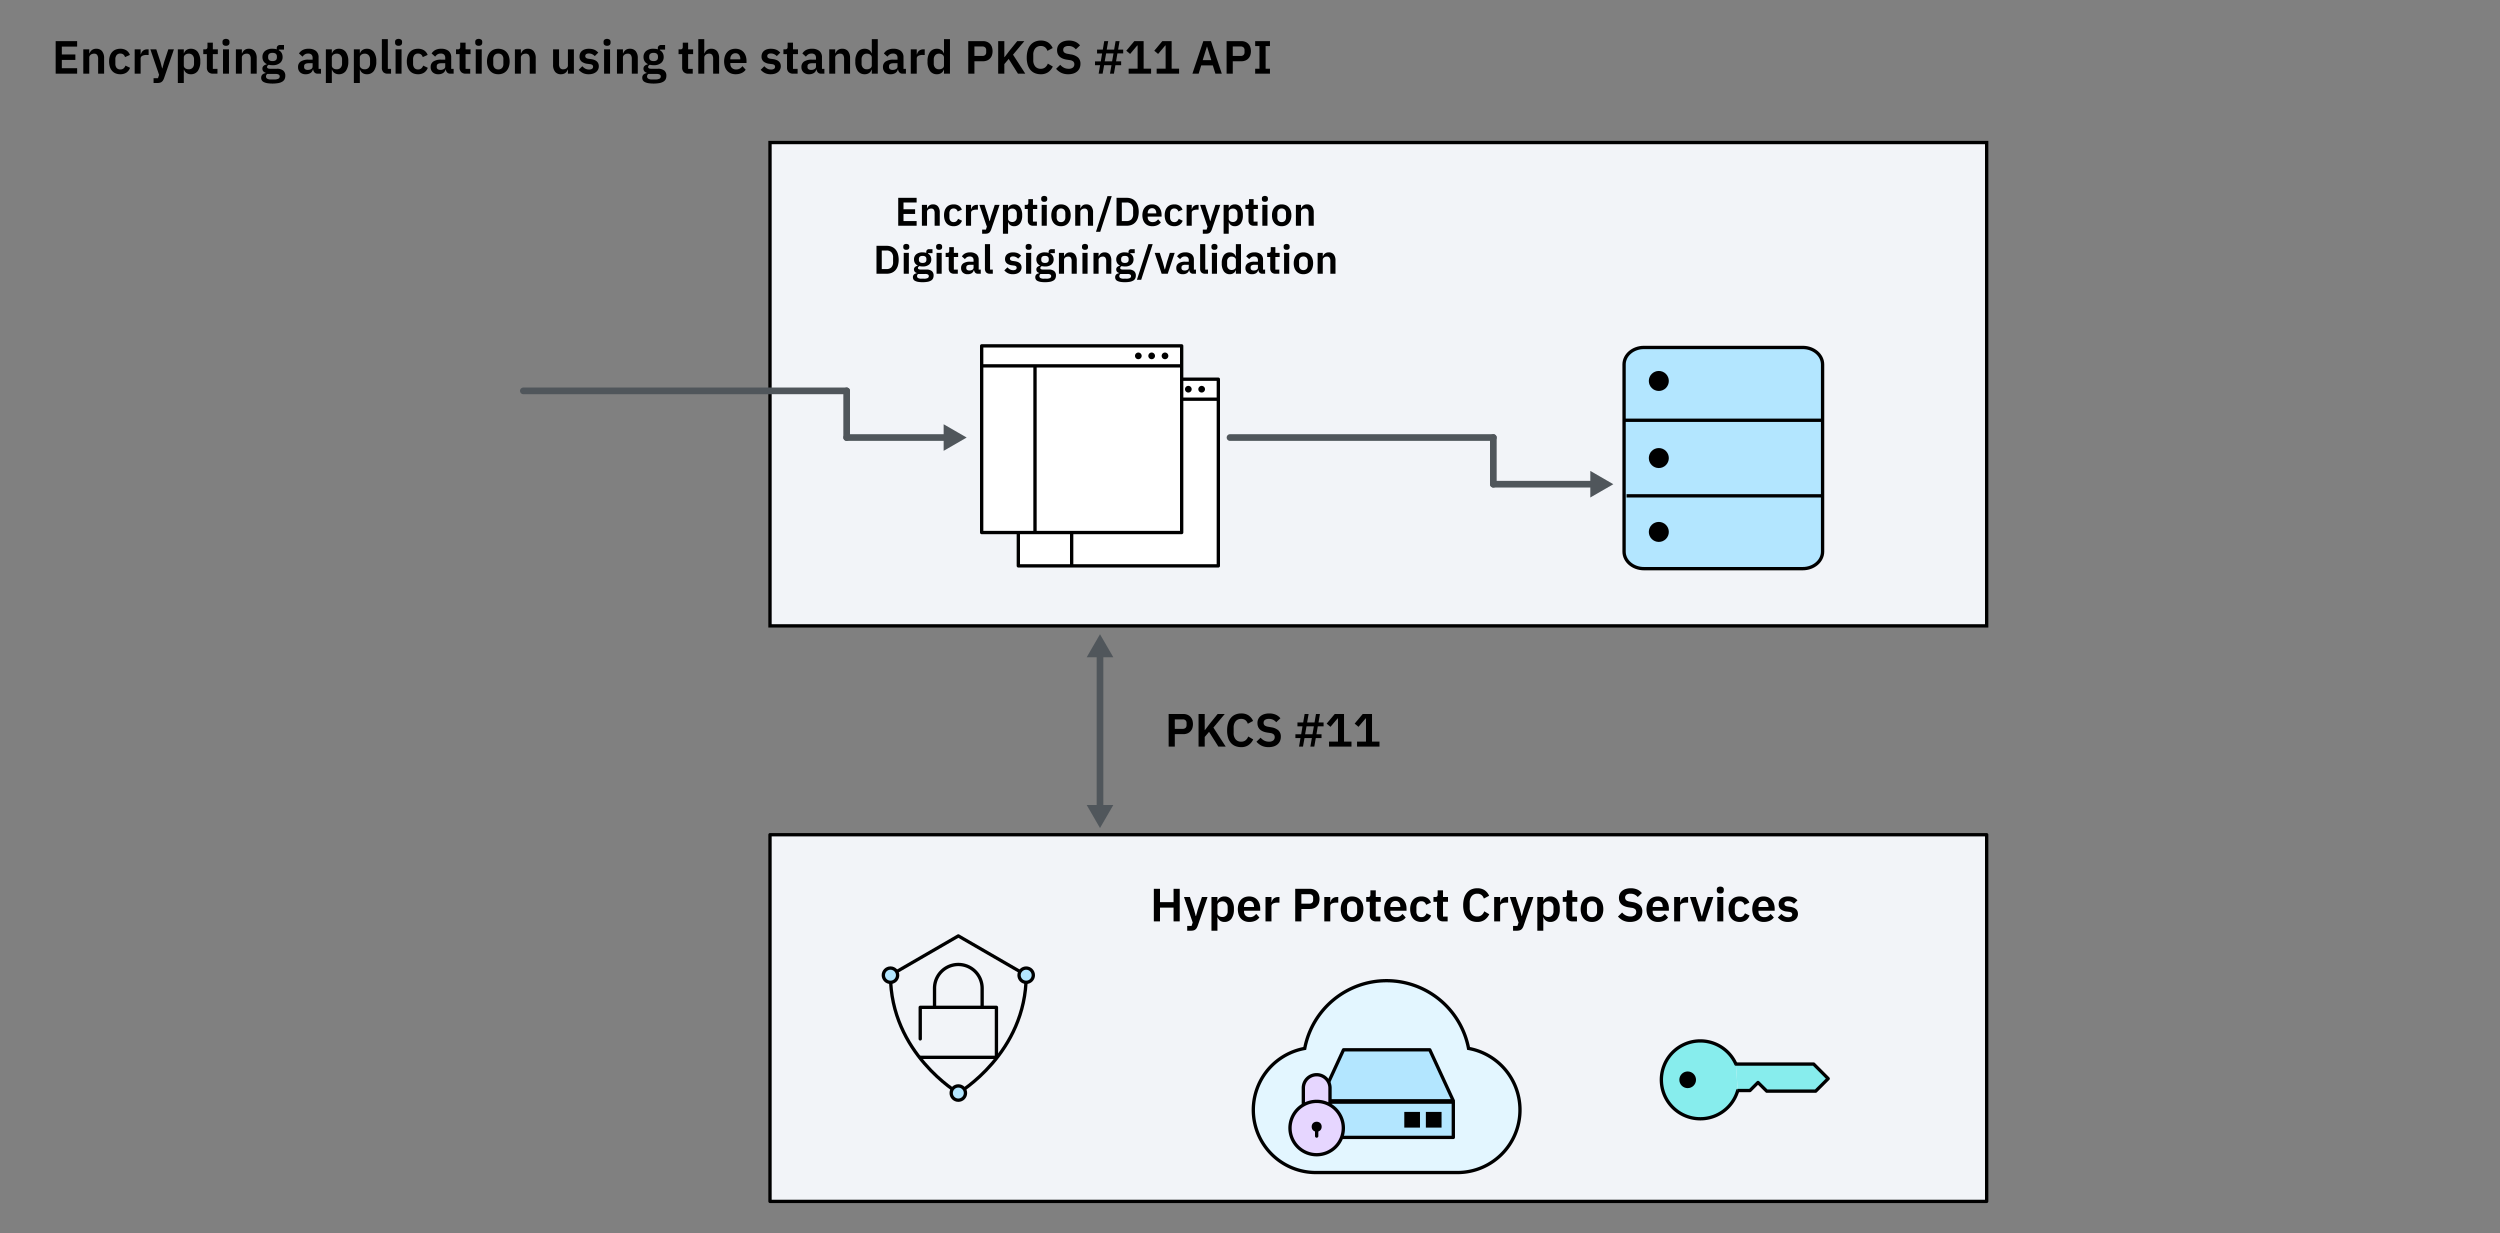 <svg xmlns="http://www.w3.org/2000/svg" width="750" height="370" viewBox="0 0 750 370"><rect x="0" y="0" width="750" height="370" fill="#808080" stroke="none"/><defs><style>.cls-1,.cls-8{fill:#f2f4f8;}.cls-1,.cls-10,.cls-11,.cls-12,.cls-2,.cls-3,.cls-4,.cls-5,.cls-7,.cls-8,.cls-9{stroke:#000;}.cls-1,.cls-10,.cls-11,.cls-12,.cls-13,.cls-15,.cls-2,.cls-5,.cls-7{stroke-linejoin:round;}.cls-13,.cls-15,.cls-2,.cls-9{fill:none;}.cls-10,.cls-11,.cls-13,.cls-2,.cls-7{stroke-linecap:round;}.cls-3,.cls-5{fill:#b3e6ff;}.cls-3,.cls-4,.cls-8,.cls-9{stroke-miterlimit:10;}.cls-4{fill:#e3f6ff;}.cls-6,.cls-7{fill:#e6d6ff;}.cls-10{fill:#fff;}.cls-11,.cls-12{fill:#87eded;}.cls-13,.cls-15{stroke:#50565b;stroke-width:2px;}.cls-14{fill:#50565b;}</style></defs><title>application-encryption-pkcs11</title><g id="Figure"><rect class="cls-1" x="231" y="250.416" width="365" height="110"/><g id="HP_icon" data-name="HP icon"><line class="cls-2" x1="276.071" y1="317.202" x2="298.929" y2="317.202"/><polyline class="cls-2" points="298.929 317.201 298.929 302.201 276.071 302.201 276.071 311.666"/><path class="cls-2" d="M294.642,302.202v-5.715a7.142,7.142,0,1,0-14.284,0v5.715"/><path class="cls-2" d="M287.496,327.916s-20.353-11.932-20.353-35.357"/><path class="cls-2" d="M307.857,292.559c0,23.425-20.361,35.357-20.361,35.357"/><polyline class="cls-2" points="267.143 292.559 287.5 280.773 307.857 292.559"/><circle class="cls-3" cx="307.857" cy="292.559" r="2.143"/><circle class="cls-3" cx="267.143" cy="292.559" r="2.143"/><circle class="cls-3" cx="287.5" cy="327.916" r="2.143"/></g><path id="Cloud" class="cls-4" d="M416.021,294.207a25.024,25.024,0,0,0-24.599,20.32,18.768,18.768,0,0,0,3.303,37.236h42.541a18.768,18.768,0,0,0,3.303-37.236,25.024,25.024,0,0,0-19.869-19.869A25.704,25.704,0,0,0,416.021,294.207Z"/><g id="Hardware"><rect class="cls-5" x="395.995" y="330.632" width="40" height="10.588"/><polygon class="cls-5" points="435.995 330.239 395.995 330.239 403.054 314.945 428.936 314.945 435.995 330.239"/><rect x="421.289" y="333.573" width="4.706" height="4.706"/><rect x="427.759" y="333.573" width="4.706" height="4.706"/></g><g id="lock"><g id="lock-2" data-name="lock"><rect class="cls-6" x="391.4" y="329.216" width="7.2" height="2.4"/><path class="cls-7" d="M395,340.816v-2.8m-4-6.528v-5.072a4,4,0,0,1,8,0v5.072m1.6,1.216a8.198,8.198,0,0,0-1.6-1.216,7.999,7.999,0,0,0-8,0,8.198,8.198,0,0,0-1.6,1.216,8,8,0,1,0,11.2,0Z"/><circle cx="395" cy="338.016" r="1.5"/></g></g><rect class="cls-8" x="231" y="42.763" width="365" height="145"/><g id="Database"><path class="cls-3" d="M540.821,104.236H493.179c-3.289,0-5.955,2.285-5.955,5.105v56.15c0,2.819,2.666,5.105,5.955,5.105h47.643c3.289,0,5.955-2.285,5.955-5.105v-56.15C546.777,106.521,544.11,104.236,540.821,104.236Z"/><line class="cls-9" x1="487" y1="126.079" x2="547" y2="126.079"/><line class="cls-9" x1="487.968" y1="148.752" x2="547" y2="148.752"/><circle cx="497.645" cy="114.287" r="3"/><circle cx="497.645" cy="137.416" r="3"/><circle cx="497.645" cy="159.577" r="3"/></g><g id="application"><g id="application-2" data-name="application"><path class="cls-10" d="M365.5,169.762h-60v-56h60Zm-60-50h60m-44,0v50"/><path d="M361.5,116.763a1,1,0,1,1-1-1A1,1,0,0,1,361.5,116.763Zm-5-1a1,1,0,1,0,1,1A1,1,0,0,0,356.5,115.763Zm-4,0a1,1,0,1,0,1,1A1,1,0,0,0,352.5,115.763Z"/></g></g><g id="application-3" data-name="application"><g id="application-4" data-name="application"><path class="cls-10" d="M354.5,159.762h-60v-56h60Zm-60-50h60m-44,0v50"/><path d="M350.5,106.763a1,1,0,1,1-1-1A1,1,0,0,1,350.5,106.763Zm-5-1a1,1,0,1,0,1,1A1,1,0,0,0,345.5,105.763Zm-4,0a1,1,0,1,0,1,1A1,1,0,0,0,341.5,105.763Z"/></g></g><g id="key"><path class="cls-11" d="M521.322,327.156a11.68,11.68,0,1,1-.555-7.935"/><circle cx="506.303" cy="323.94" r="2.5"/><polyline class="cls-12" points="520.767 319.22 544.091 319.22 548.456 323.586 544.694 327.348 530.029 327.348 527.4 324.744 524.988 327.156 521.322 327.156"/></g></g><g id="Text"><path d="M352.07,272.286h-4.074v4.13h-1.848v-9.773h1.848v4.004H352.07v-4.004h1.848v9.773H352.07Z"/><path d="M360.582,269.107h1.68l-2.94,8.61a3.699,3.699,0,0,1-.315.679,1.702,1.702,0,0,1-.413.47,1.549,1.549,0,0,1-.574.266,3.276,3.276,0,0,1-.784.084h-1.078v-1.442h1.316l.336-1.02-2.618-7.646H356.97l1.274,3.856.476,1.844h.084l.504-1.844Z"/><path d="M363.438,269.107h1.792v1.204h.056a1.843,1.843,0,0,1,.742-1.001,2.214,2.214,0,0,1,1.274-.371,2.498,2.498,0,0,1,2.135.987,4.661,4.661,0,0,1,.735,2.821,4.721,4.721,0,0,1-.735,2.842,2.491,2.491,0,0,1-2.135.994,2.15,2.15,0,0,1-1.267-.378,1.955,1.955,0,0,1-.749-1.008H365.23v4.018h-1.792Zm3.29,5.992a1.486,1.486,0,0,0,1.134-.462,1.746,1.746,0,0,0,.434-1.246v-1.26a1.773,1.773,0,0,0-.434-1.253,1.474,1.474,0,0,0-1.134-.469,1.733,1.733,0,0,0-1.071.321,1.019,1.019,0,0,0-.427.855V273.91a1.021,1.021,0,0,0,.427.882A1.786,1.786,0,0,0,366.728,275.1Z"/><path d="M374.792,276.584a3.637,3.637,0,0,1-1.449-.273,2.997,2.997,0,0,1-1.078-.769,3.434,3.434,0,0,1-.679-1.204,5.43,5.43,0,0,1-.007-3.157,3.442,3.442,0,0,1,.665-1.197,2.943,2.943,0,0,1,1.064-.77,3.566,3.566,0,0,1,1.428-.273,3.489,3.489,0,0,1,1.484.294,2.862,2.862,0,0,1,1.036.799,3.454,3.454,0,0,1,.609,1.169,4.86,4.86,0,0,1,.203,1.421v.588H373.21v.181a1.786,1.786,0,0,0,.448,1.272,1.732,1.732,0,0,0,1.33.48,1.988,1.988,0,0,0,1.099-.277,3.146,3.146,0,0,0,.763-.709l.967,1.081a3.001,3.001,0,0,1-1.226.989A4.265,4.265,0,0,1,374.792,276.584Zm-.028-6.3a1.435,1.435,0,0,0-1.134.476,1.792,1.792,0,0,0-.42,1.232v.111h2.995v-.126a1.917,1.917,0,0,0-.37-1.225A1.286,1.286,0,0,0,374.764,270.284Z"/><path d="M379.65,276.416v-7.309h1.791V270.62h.07a2.348,2.348,0,0,1,.217-.567,1.758,1.758,0,0,1,.385-.483,1.853,1.853,0,0,1,.567-.336,2.129,2.129,0,0,1,.763-.126h.393v1.694h-.56a2.813,2.813,0,0,0-1.371.266.924.924,0,0,0-.463.868v4.481Z"/><path d="M388.567,276.416v-9.773h4.396a3.216,3.216,0,0,1,1.211.217,2.583,2.583,0,0,1,.918.616,2.653,2.653,0,0,1,.574.959,4.008,4.008,0,0,1,0,2.472,2.654,2.654,0,0,1-.574.951,2.558,2.558,0,0,1-.918.616,3.216,3.216,0,0,1-1.211.217H390.416v3.725Zm1.849-5.32h2.379a1.181,1.181,0,0,0,.84-.287,1.061,1.061,0,0,0,.309-.818v-.644a1.039,1.039,0,0,0-.309-.812,1.201,1.201,0,0,0-.84-.28H390.416Z"/><path d="M397.289,276.416v-7.309h1.793V270.62h.069a2.306,2.306,0,0,1,.218-.567,1.74,1.74,0,0,1,.385-.483,1.849,1.849,0,0,1,.566-.336,2.127,2.127,0,0,1,.764-.126h.392v1.694h-.56a2.821,2.821,0,0,0-1.373.266.925.925,0,0,0-.461.868v4.481Z"/><path d="M405.619,276.584a3.539,3.539,0,0,1-1.406-.267,2.906,2.906,0,0,1-1.065-.769,3.509,3.509,0,0,1-.679-1.211,4.95,4.95,0,0,1-.238-1.589,4.886,4.886,0,0,1,.238-1.582,3.446,3.446,0,0,1,.679-1.197,2.946,2.946,0,0,1,1.065-.763,3.54,3.54,0,0,1,1.406-.267,3.593,3.593,0,0,1,1.414.267,2.938,2.938,0,0,1,1.071.763,3.446,3.446,0,0,1,.679,1.197,4.886,4.886,0,0,1,.238,1.582,4.95,4.95,0,0,1-.238,1.589,3.509,3.509,0,0,1-.679,1.211,2.898,2.898,0,0,1-1.071.769A3.591,3.591,0,0,1,405.619,276.584Zm0-1.442a1.462,1.462,0,0,0,1.121-.434,1.805,1.805,0,0,0,.405-1.274V272.076a1.786,1.786,0,0,0-.405-1.261,1.462,1.462,0,0,0-1.121-.434,1.44,1.44,0,0,0-1.105.434,1.778,1.778,0,0,0-.406,1.261v1.357a1.797,1.797,0,0,0,.406,1.274A1.44,1.44,0,0,0,405.619,275.142Z"/><path d="M412.829,276.416a1.913,1.913,0,0,1-1.407-.481,1.858,1.858,0,0,1-.482-1.376V270.55h-1.078v-1.442h.561a.669.669,0,0,0,.553-.189.918.918,0,0,0,.146-.567v-1.246h1.61v2.002h1.497V270.55h-1.497v4.424h1.386v1.442Z"/><path d="M418.682,276.584a3.632,3.632,0,0,1-1.449-.273,2.979,2.979,0,0,1-1.078-.769,3.42,3.42,0,0,1-.68-1.204,5.422,5.422,0,0,1-.007-3.157,3.444,3.444,0,0,1,.665-1.197,2.945,2.945,0,0,1,1.065-.77,3.563,3.563,0,0,1,1.428-.273,3.492,3.492,0,0,1,1.484.294,2.85,2.85,0,0,1,1.035.799,3.421,3.421,0,0,1,.609,1.169,4.86,4.86,0,0,1,.203,1.421v.588H417.1v.181a1.785,1.785,0,0,0,.447,1.272,1.732,1.732,0,0,0,1.33.48,1.992,1.992,0,0,0,1.1-.277,3.127,3.127,0,0,0,.762-.709l.967,1.081a3.006,3.006,0,0,1-1.225.989A4.267,4.267,0,0,1,418.682,276.584Zm-.029-6.3a1.433,1.433,0,0,0-1.133.476,1.787,1.787,0,0,0-.42,1.232v.111h2.995v-.126a1.922,1.922,0,0,0-.37-1.225A1.288,1.288,0,0,0,418.652,270.284Z"/><path d="M426.423,276.584a3.67,3.67,0,0,1-1.442-.267,2.777,2.777,0,0,1-1.057-.769,3.444,3.444,0,0,1-.65-1.211,5.217,5.217,0,0,1-.225-1.589,5.149,5.149,0,0,1,.225-1.582,3.38,3.38,0,0,1,.65-1.197,2.813,2.813,0,0,1,1.057-.763,3.672,3.672,0,0,1,1.442-.267,3.186,3.186,0,0,1,1.827.49,2.753,2.753,0,0,1,1.043,1.358l-1.471.657a1.526,1.526,0,0,0-.469-.763,1.364,1.364,0,0,0-.931-.301,1.342,1.342,0,0,0-1.127.476,1.973,1.973,0,0,0-.371,1.246v1.33a1.941,1.941,0,0,0,.371,1.239,1.349,1.349,0,0,0,1.127.469,1.395,1.395,0,0,0,.994-.329,2.251,2.251,0,0,0,.546-.818l1.372.657a2.869,2.869,0,0,1-1.107,1.449A3.233,3.233,0,0,1,426.423,276.584Z"/><path d="M433.003,276.416a1.913,1.913,0,0,1-1.407-.481,1.858,1.858,0,0,1-.482-1.376V270.55h-1.078v-1.442h.56a.669.669,0,0,0,.553-.189.918.918,0,0,0,.146-.567v-1.246h1.61v2.002h1.497V270.55h-1.497v4.424h1.386v1.442Z"/><path d="M443.167,276.584a4.6,4.6,0,0,1-1.743-.315,3.483,3.483,0,0,1-1.33-.944,4.293,4.293,0,0,1-.848-1.562,7.218,7.218,0,0,1-.293-2.163,7.496,7.496,0,0,1,.293-2.19,4.473,4.473,0,0,1,.848-1.61,3.6,3.6,0,0,1,1.33-.987,4.352,4.352,0,0,1,1.743-.336,3.949,3.949,0,0,1,2.184.561,3.835,3.835,0,0,1,1.386,1.693l-1.582.84a2.22,2.22,0,0,0-.685-1.057,1.968,1.968,0,0,0-1.302-.398,2.072,2.072,0,0,0-1.645.699,2.889,2.889,0,0,0-.608,1.96v1.54a2.828,2.828,0,0,0,.608,1.953,2.098,2.098,0,0,0,1.645.679,2.007,2.007,0,0,0,1.351-.447,2.58,2.58,0,0,0,.763-1.106l1.498.882a4.3,4.3,0,0,1-1.414,1.701A3.775,3.775,0,0,1,443.167,276.584Z"/><path d="M448.249,276.416v-7.309h1.792V270.62h.07a2.268,2.268,0,0,1,.217-.567,1.74,1.74,0,0,1,.385-.483,1.841,1.841,0,0,1,.567-.336,2.125,2.125,0,0,1,.763-.126h.392v1.694h-.56a2.817,2.817,0,0,0-1.372.266.925.925,0,0,0-.462.868v4.481Z"/><path d="M458.342,269.107h1.681l-2.94,8.61a3.76,3.76,0,0,1-.314.679,1.717,1.717,0,0,1-.413.47,1.558,1.558,0,0,1-.574.266,3.274,3.274,0,0,1-.784.084H453.918v-1.442h1.316l.336-1.02-2.618-7.646h1.778l1.273,3.856.477,1.844h.084l.504-1.844Z"/><path d="M461.198,269.107h1.792v1.204h.056a1.84,1.84,0,0,1,.742-1.001,2.215,2.215,0,0,1,1.274-.371,2.498,2.498,0,0,1,2.135.987,4.659,4.659,0,0,1,.734,2.821,4.719,4.719,0,0,1-.734,2.842,2.491,2.491,0,0,1-2.135.994,2.152,2.152,0,0,1-1.268-.378,1.957,1.957,0,0,1-.749-1.008H462.99v4.018h-1.792Zm3.29,5.992a1.484,1.484,0,0,0,1.134-.462,1.746,1.746,0,0,0,.434-1.246v-1.26a1.773,1.773,0,0,0-.434-1.253,1.473,1.473,0,0,0-1.134-.469,1.734,1.734,0,0,0-1.071.321,1.017,1.017,0,0,0-.427.855V273.91a1.019,1.019,0,0,0,.427.882A1.786,1.786,0,0,0,464.488,275.1Z"/><path d="M471.797,276.416a1.913,1.913,0,0,1-1.407-.481,1.859,1.859,0,0,1-.483-1.376V270.55h-1.078v-1.442h.561a.667.667,0,0,0,.553-.189.918.918,0,0,0,.147-.567v-1.246h1.609v2.002h1.498V270.55h-1.498v4.424h1.387v1.442Z"/><path d="M477.592,276.584a3.539,3.539,0,0,1-1.406-.267,2.905,2.905,0,0,1-1.064-.769,3.507,3.507,0,0,1-.679-1.211,4.95,4.95,0,0,1-.238-1.589,4.886,4.886,0,0,1,.238-1.582,3.444,3.444,0,0,1,.679-1.197,2.945,2.945,0,0,1,1.064-.763,3.541,3.541,0,0,1,1.406-.267,3.594,3.594,0,0,1,1.414.267,2.937,2.937,0,0,1,1.071.763,3.444,3.444,0,0,1,.679,1.197,4.888,4.888,0,0,1,.238,1.582,4.953,4.953,0,0,1-.238,1.589,3.508,3.508,0,0,1-.679,1.211,2.897,2.897,0,0,1-1.071.769A3.592,3.592,0,0,1,477.592,276.584Zm0-1.442a1.459,1.459,0,0,0,1.12-.434,1.801,1.801,0,0,0,.406-1.274V272.076a1.782,1.782,0,0,0-.406-1.261,1.458,1.458,0,0,0-1.12-.434,1.44,1.44,0,0,0-1.105.434,1.782,1.782,0,0,0-.406,1.261v1.357a1.801,1.801,0,0,0,.406,1.274A1.44,1.44,0,0,0,477.592,275.142Z"/><path d="M489.029,276.584a4.628,4.628,0,0,1-2.135-.449,4.952,4.952,0,0,1-1.505-1.178l1.246-1.206a3.579,3.579,0,0,0,1.127.89,3.095,3.095,0,0,0,1.379.305,1.944,1.944,0,0,0,1.288-.368,1.235,1.235,0,0,0,.434-.993,1.128,1.128,0,0,0-.279-.792,1.888,1.888,0,0,0-1.05-.444l-.925-.139q-2.925-.463-2.926-2.846a2.822,2.822,0,0,1,.245-1.191,2.546,2.546,0,0,1,.707-.911,3.277,3.277,0,0,1,1.113-.582,4.969,4.969,0,0,1,1.477-.203,4.751,4.751,0,0,1,1.933.365,3.788,3.788,0,0,1,1.413,1.08l-1.26,1.192a2.88,2.88,0,0,0-.882-.722,2.73,2.73,0,0,0-1.302-.277,1.986,1.986,0,0,0-1.197.298,1.138,1.138,0,0,0-.077,1.658,2.265,2.265,0,0,0,1.036.389l.91.168a4.18,4.18,0,0,1,2.191.946,2.512,2.512,0,0,1,.706,1.899,3.177,3.177,0,0,1-.244,1.269,2.742,2.742,0,0,1-.715.98,3.257,3.257,0,0,1-1.147.638A4.978,4.978,0,0,1,489.029,276.584Z"/><path d="M497.388,276.584a3.636,3.636,0,0,1-1.449-.273,2.995,2.995,0,0,1-1.078-.769,3.433,3.433,0,0,1-.679-1.204,5.425,5.425,0,0,1-.007-3.157,3.412,3.412,0,0,1,.665-1.197,2.942,2.942,0,0,1,1.063-.77,3.567,3.567,0,0,1,1.428-.273,3.491,3.491,0,0,1,1.484.294,2.853,2.853,0,0,1,1.036.799,3.454,3.454,0,0,1,.609,1.169,4.86,4.86,0,0,1,.202,1.421v.588h-4.857v.181a1.786,1.786,0,0,0,.448,1.272,1.728,1.728,0,0,0,1.329.48,1.989,1.989,0,0,0,1.1-.277,3.146,3.146,0,0,0,.763-.709l.966,1.081a3.005,3.005,0,0,1-1.225.989A4.263,4.263,0,0,1,497.388,276.584Zm-.028-6.3a1.436,1.436,0,0,0-1.134.476,1.792,1.792,0,0,0-.42,1.232v.111h2.996v-.126a1.917,1.917,0,0,0-.371-1.225A1.286,1.286,0,0,0,497.359,270.284Z"/><path d="M502.246,276.416v-7.309h1.792V270.62h.07a2.268,2.268,0,0,1,.217-.567,1.74,1.74,0,0,1,.385-.483,1.842,1.842,0,0,1,.567-.336,2.126,2.126,0,0,1,.763-.126h.392v1.694h-.56a2.817,2.817,0,0,0-1.372.266.925.925,0,0,0-.462.868v4.481Z"/><path d="M509.427,276.416l-2.436-7.309h1.764l1.022,3.15.714,2.603h.098l.715-2.603.993-3.15h1.708l-2.449,7.309Z"/><path d="M516.091,268.044a1.087,1.087,0,0,1-.805-.252.887.887,0,0,1-.245-.644v-.279a.887.887,0,0,1,.245-.644,1.401,1.401,0,0,1,1.603,0,.873.873,0,0,1,.252.644v.279a.873.873,0,0,1-.252.644A1.094,1.094,0,0,1,516.091,268.044Zm-.895,1.063h1.792v7.309h-1.792Z"/><path d="M521.943,276.584a3.676,3.676,0,0,1-1.442-.267,2.777,2.777,0,0,1-1.057-.769,3.46,3.46,0,0,1-.651-1.211,5.249,5.249,0,0,1-.224-1.589,5.181,5.181,0,0,1,.224-1.582,3.396,3.396,0,0,1,.651-1.197,2.814,2.814,0,0,1,1.057-.763,3.678,3.678,0,0,1,1.442-.267,3.186,3.186,0,0,1,1.827.49,2.753,2.753,0,0,1,1.043,1.358l-1.47.657a1.521,1.521,0,0,0-.47-.763,1.364,1.364,0,0,0-.931-.301,1.342,1.342,0,0,0-1.127.476,1.973,1.973,0,0,0-.371,1.246v1.33a1.941,1.941,0,0,0,.371,1.239,1.349,1.349,0,0,0,1.127.469,1.394,1.394,0,0,0,.994-.329,2.251,2.251,0,0,0,.546-.818l1.372.657A2.869,2.869,0,0,1,523.749,276.1,3.236,3.236,0,0,1,521.943,276.584Z"/><path d="M529.125,276.584a3.636,3.636,0,0,1-1.449-.273,2.995,2.995,0,0,1-1.078-.769,3.433,3.433,0,0,1-.679-1.204,5.425,5.425,0,0,1-.007-3.157,3.412,3.412,0,0,1,.665-1.197,2.942,2.942,0,0,1,1.063-.77,3.567,3.567,0,0,1,1.428-.273,3.491,3.491,0,0,1,1.484.294,2.853,2.853,0,0,1,1.036.799,3.454,3.454,0,0,1,.609,1.169,4.86,4.86,0,0,1,.202,1.421v.588H527.543v.181a1.786,1.786,0,0,0,.448,1.272,1.728,1.728,0,0,0,1.329.48,1.989,1.989,0,0,0,1.1-.277,3.146,3.146,0,0,0,.763-.709l.966,1.081a3.005,3.005,0,0,1-1.225.989A4.263,4.263,0,0,1,529.125,276.584Zm-.028-6.3a1.436,1.436,0,0,0-1.134.476,1.792,1.792,0,0,0-.42,1.232v.111h2.996v-.126a1.917,1.917,0,0,0-.371-1.225A1.286,1.286,0,0,0,529.097,270.284Z"/><path d="M536.377,276.584a3.916,3.916,0,0,1-1.764-.357,4.045,4.045,0,0,1-1.26-.986l1.092-1.065a3.319,3.319,0,0,0,.889.728,2.267,2.267,0,0,0,1.113.267,1.524,1.524,0,0,0,.931-.225.737.737,0,0,0,.287-.615.664.664,0,0,0-.203-.512,1.288,1.288,0,0,0-.692-.259l-.729-.098a3.465,3.465,0,0,1-1.812-.679,1.891,1.891,0,0,1-.623-1.533,2.283,2.283,0,0,1,.195-.959,2.035,2.035,0,0,1,.56-.729,2.572,2.572,0,0,1,.875-.462,3.783,3.783,0,0,1,1.141-.161,5.247,5.247,0,0,1,.945.077,3.41,3.41,0,0,1,.749.225,2.914,2.914,0,0,1,.616.363,5.923,5.923,0,0,1,.546.483l-1.05,1.05a2.782,2.782,0,0,0-.77-.56,2.159,2.159,0,0,0-.98-.225,1.355,1.355,0,0,0-.848.21.671.671,0,0,0-.259.546.695.695,0,0,0,.217.554,1.499,1.499,0,0,0,.735.273l.742.099q2.366.336,2.366,2.155a2.175,2.175,0,0,1-.218.974,2.217,2.217,0,0,1-.608.756,2.897,2.897,0,0,1-.945.49A4.116,4.116,0,0,1,536.377,276.584Z"/><path d="M350.594,223.971V214.2H354.99a3.22,3.22,0,0,1,1.211.217,2.554,2.554,0,0,1,.917.616,2.648,2.648,0,0,1,.574.959,3.995,3.995,0,0,1,0,2.471,2.66,2.66,0,0,1-.574.952,2.566,2.566,0,0,1-.917.616,3.22,3.22,0,0,1-1.211.217h-2.548v3.724Zm1.848-5.319h2.38a1.183,1.183,0,0,0,.84-.287,1.065,1.065,0,0,0,.308-.819v-.643a1.04,1.04,0,0,0-.308-.812,1.202,1.202,0,0,0-.84-.28h-2.38Z"/><path d="M362.718,219.548l-1.302,1.54v2.884h-1.848V214.2h1.848v4.816h.07l1.386-1.834,2.422-2.982h2.128l-3.402,4.073,3.682,5.698h-2.198Z"/><path d="M372.35,224.14a4.599,4.599,0,0,1-1.743-.315,3.491,3.491,0,0,1-1.33-.945,4.279,4.279,0,0,1-.847-1.56,7.205,7.205,0,0,1-.294-2.163,7.488,7.488,0,0,1,.294-2.191,4.481,4.481,0,0,1,.847-1.61,3.595,3.595,0,0,1,1.33-.986,4.336,4.336,0,0,1,1.743-.336,3.956,3.956,0,0,1,2.184.559,3.85,3.85,0,0,1,1.386,1.694l-1.582.84a2.226,2.226,0,0,0-.686-1.057,1.962,1.962,0,0,0-1.302-.399,2.069,2.069,0,0,0-1.645.7,2.892,2.892,0,0,0-.609,1.96v1.54a2.832,2.832,0,0,0,.609,1.953,2.101,2.101,0,0,0,1.645.679,2.008,2.008,0,0,0,1.351-.448,2.589,2.589,0,0,0,.763-1.105l1.498.882a4.311,4.311,0,0,1-1.414,1.701A3.784,3.784,0,0,1,372.35,224.14Z"/><path d="M380.582,224.14a4.644,4.644,0,0,1-2.136-.448,4.968,4.968,0,0,1-1.505-1.179l1.246-1.206a3.553,3.553,0,0,0,1.127.89,3.083,3.083,0,0,0,1.379.306,1.95,1.95,0,0,0,1.288-.368,1.235,1.235,0,0,0,.435-.993,1.128,1.128,0,0,0-.28-.792,1.878,1.878,0,0,0-1.05-.444l-.924-.139q-2.927-.463-2.927-2.846a2.804,2.804,0,0,1,.245-1.191,2.519,2.519,0,0,1,.707-.911,3.279,3.279,0,0,1,1.113-.582,4.94,4.94,0,0,1,1.476-.203,4.749,4.749,0,0,1,1.932.364,3.793,3.793,0,0,1,1.414,1.08l-1.26,1.192a2.907,2.907,0,0,0-.882-.722,2.739,2.739,0,0,0-1.302-.277,1.986,1.986,0,0,0-1.197.299.986.986,0,0,0-.398.839,1,1,0,0,0,.321.819,2.27,2.27,0,0,0,1.036.389l.91.168a4.181,4.181,0,0,1,2.191.946,2.512,2.512,0,0,1,.707,1.899,3.153,3.153,0,0,1-.246,1.268,2.73,2.73,0,0,1-.713.982,3.262,3.262,0,0,1-1.148.638A4.978,4.978,0,0,1,380.582,224.14Z"/><path d="M393.56,221.424h-2.212l-.448,2.548h-1.19l.435-2.548h-1.526v-1.147h1.736l.393-2.381h-1.513v-1.147h1.722L391.39,214.2H392.58l-.449,2.548h2.227l.434-2.548h1.19l-.434,2.548h1.526v1.147h-1.735l-.406,2.381h1.525v1.147h-1.722l-.448,2.548h-1.176Zm.182-1.147.421-2.381h-2.213l-.42,2.381Z"/><path d="M398.711,223.971v-1.498h2.688V215.53h-.126l-2.128,2.52-1.147-.966L400.42,214.2h2.785v8.274h2.24v1.498Z"/><path d="M407.111,223.971v-1.498h2.688V215.53h-.126l-2.128,2.52-1.148-.966,2.422-2.884h2.787v8.274h2.239v1.498Z"/><path d="M269.468,67.722V59.346h5.52V60.75h-3.936v2.028h3.48V64.182h-3.48v2.136h3.936V67.722Z"/><path d="M276.572,67.722V61.458h1.536v1.044h.06a2.005,2.005,0,0,1,.606-.846,1.75,1.75,0,0,1,1.146-.342,1.807,1.807,0,0,1,1.488.636,2.811,2.811,0,0,1,.516,1.812v3.96h-1.536V63.918a1.734,1.734,0,0,0-.24-1.008.907.907,0,0,0-.792-.336,1.61,1.61,0,0,0-.462.066,1.295,1.295,0,0,0-.396.192.996.996,0,0,0-.282.312.855.855,0,0,0-.108.438v4.14Z"/><path d="M286.1,67.866a3.154,3.154,0,0,1-1.236-.228,2.384,2.384,0,0,1-.906-.66A2.968,2.968,0,0,1,283.4,65.94a4.485,4.485,0,0,1-.192-1.362,4.428,4.428,0,0,1,.192-1.356,2.915,2.915,0,0,1,.558-1.026,2.419,2.419,0,0,1,.906-.654,3.156,3.156,0,0,1,1.236-.228,2.726,2.726,0,0,1,1.566.42,2.357,2.357,0,0,1,.894,1.164l-1.26.565a1.31,1.31,0,0,0-.402-.654A1.169,1.169,0,0,0,286.1,62.55a1.15,1.15,0,0,0-.966.408,1.691,1.691,0,0,0-.318,1.068v1.14a1.662,1.662,0,0,0,.318,1.062,1.157,1.157,0,0,0,.966.402,1.197,1.197,0,0,0,.852-.282,1.932,1.932,0,0,0,.468-.702l1.176.564a2.458,2.458,0,0,1-.948,1.242A2.78,2.78,0,0,1,286.1,67.866Z"/><path d="M289.784,67.722V61.458h1.536v1.296h.06a1.998,1.998,0,0,1,.186-.486,1.495,1.495,0,0,1,.33-.414,1.576,1.576,0,0,1,.486-.288,1.817,1.817,0,0,1,.654-.108h.336V62.91h-.48a2.412,2.412,0,0,0-1.176.228.793.793,0,0,0-.396.744v3.84Z"/><path d="M298.435,61.458h1.44l-2.52,7.38a3.175,3.175,0,0,1-.27.582,1.447,1.447,0,0,1-.354.402,1.336,1.336,0,0,1-.492.228,2.801,2.801,0,0,1-.672.072h-.924V68.886h1.128l.288-.875-2.244-6.554h1.524l1.092,3.305.408,1.581h.072l.432-1.581Z"/><path d="M300.883,61.458h1.536V62.49h.048a1.573,1.573,0,0,1,.636-.858,1.898,1.898,0,0,1,1.092-.318,2.14,2.14,0,0,1,1.83.846,3.99,3.99,0,0,1,.63,2.418,4.041,4.041,0,0,1-.63,2.436,2.134,2.134,0,0,1-1.83.852,1.843,1.843,0,0,1-1.086-.324,1.674,1.674,0,0,1-.642-.864h-.048v3.444h-1.536Zm2.82,5.136a1.272,1.272,0,0,0,.972-.396,1.499,1.499,0,0,0,.372-1.068V64.05a1.521,1.521,0,0,0-.372-1.074,1.263,1.263,0,0,0-.972-.402,1.481,1.481,0,0,0-.918.276.872.872,0,0,0-.366.732v1.992a.875.875,0,0,0,.366.756A1.527,1.527,0,0,0,303.703,66.594Z"/><path d="M309.967,67.722a1.635,1.635,0,0,1-1.206-.413,1.591,1.591,0,0,1-.414-1.179V62.694h-.924V61.458h.48a.574.574,0,0,0,.474-.162.786.786,0,0,0,.126-.486V59.742h1.38v1.716h1.284v1.236h-1.284v3.792h1.188V67.722Z"/><path d="M313.267,60.546a.932.932,0,0,1-.69-.216.76.76,0,0,1-.21-.552v-.24a.761.761,0,0,1,.21-.552,1.199,1.199,0,0,1,1.374,0,.748.748,0,0,1,.216.552v.24a.747.747,0,0,1-.216.552A.935.935,0,0,1,313.267,60.546Zm-.768.912h1.536V67.722H312.5Z"/><path d="M318.295,67.866a3.045,3.045,0,0,1-1.206-.228,2.497,2.497,0,0,1-.912-.66,3.02,3.02,0,0,1-.582-1.038,4.247,4.247,0,0,1-.204-1.362,4.194,4.194,0,0,1,.204-1.356,2.968,2.968,0,0,1,.582-1.026,2.536,2.536,0,0,1,.912-.654,3.046,3.046,0,0,1,1.206-.228,3.091,3.091,0,0,1,1.212.228,2.525,2.525,0,0,1,.918.654,2.966,2.966,0,0,1,.582,1.026,4.205,4.205,0,0,1,.204,1.356,4.258,4.258,0,0,1-.204,1.362,3.018,3.018,0,0,1-.582,1.038,2.486,2.486,0,0,1-.918.66A3.089,3.089,0,0,1,318.295,67.866Zm0-1.236a1.251,1.251,0,0,0,.96-.372,1.544,1.544,0,0,0,.348-1.092V64.002a1.525,1.525,0,0,0-.348-1.08,1.251,1.251,0,0,0-.96-.372,1.235,1.235,0,0,0-.948.372,1.524,1.524,0,0,0-.348,1.08v1.164a1.544,1.544,0,0,0,.348,1.092A1.235,1.235,0,0,0,318.295,66.63Z"/><path d="M322.567,67.722V61.458h1.536v1.044h.06a2.004,2.004,0,0,1,.606-.846,1.75,1.75,0,0,1,1.146-.342,1.806,1.806,0,0,1,1.488.636,2.811,2.811,0,0,1,.516,1.812v3.96h-1.536V63.918a1.734,1.734,0,0,0-.24-1.008.907.907,0,0,0-.792-.336,1.61,1.61,0,0,0-.462.066,1.295,1.295,0,0,0-.396.192.997.997,0,0,0-.282.312.855.855,0,0,0-.108.438v4.14Z"/><path d="M328.795,69.534l3.444-10.692h1.284L330.079,69.534Z"/><path d="M334.962,59.346h3.048a3.985,3.985,0,0,1,1.482.264,3.024,3.024,0,0,1,1.14.786,3.582,3.582,0,0,1,.732,1.308,6.622,6.622,0,0,1,0,3.66,3.581,3.581,0,0,1-.732,1.308,3.023,3.023,0,0,1-1.14.786,3.987,3.987,0,0,1-1.482.264h-3.048Zm3.048,6.972a1.905,1.905,0,0,0,1.41-.522,2.181,2.181,0,0,0,.522-1.602v-1.32a2.181,2.181,0,0,0-.522-1.602,1.906,1.906,0,0,0-1.41-.522h-1.464v5.568Z"/><path d="M345.666,67.866a3.129,3.129,0,0,1-1.242-.234,2.57,2.57,0,0,1-.924-.66,2.951,2.951,0,0,1-.582-1.032,4.65,4.65,0,0,1-.006-2.706,2.938,2.938,0,0,1,.57-1.026,2.529,2.529,0,0,1,.912-.66,3.046,3.046,0,0,1,1.224-.234,2.975,2.975,0,0,1,1.272.253,2.458,2.458,0,0,1,.888.683,2.96,2.96,0,0,1,.522,1.002,4.164,4.164,0,0,1,.174,1.218v.504h-4.164v.155a1.531,1.531,0,0,0,.384,1.09,1.486,1.486,0,0,0,1.14.411,1.698,1.698,0,0,0,.942-.238,2.679,2.679,0,0,0,.654-.608l.828.927a2.579,2.579,0,0,1-1.05.849A3.657,3.657,0,0,1,345.666,67.866Zm-.024-5.4a1.231,1.231,0,0,0-.972.408,1.538,1.538,0,0,0-.36,1.056v.096h2.568v-.108a1.643,1.643,0,0,0-.318-1.05A1.101,1.101,0,0,0,345.643,62.466Z"/><path d="M352.302,67.866a3.155,3.155,0,0,1-1.236-.228,2.382,2.382,0,0,1-.906-.66,2.969,2.969,0,0,1-.558-1.038,4.485,4.485,0,0,1-.192-1.362,4.429,4.429,0,0,1,.192-1.356,2.916,2.916,0,0,1,.558-1.026,2.418,2.418,0,0,1,.906-.654,3.156,3.156,0,0,1,1.236-.228,2.726,2.726,0,0,1,1.566.42,2.356,2.356,0,0,1,.894,1.164l-1.26.565a1.31,1.31,0,0,0-.402-.654,1.17,1.17,0,0,0-.798-.258,1.15,1.15,0,0,0-.966.408,1.691,1.691,0,0,0-.318,1.068v1.14a1.662,1.662,0,0,0,.318,1.062,1.157,1.157,0,0,0,.966.402,1.197,1.197,0,0,0,.852-.282,1.932,1.932,0,0,0,.468-.702l1.176.564a2.458,2.458,0,0,1-.948,1.242A2.78,2.78,0,0,1,352.302,67.866Z"/><path d="M355.987,67.722V61.458h1.536v1.296h.06a2.002,2.002,0,0,1,.186-.486,1.493,1.493,0,0,1,.33-.414,1.577,1.577,0,0,1,.486-.288,1.817,1.817,0,0,1,.654-.108h.336V62.91h-.48a2.412,2.412,0,0,0-1.176.228.792.792,0,0,0-.396.744v3.84Z"/><path d="M364.638,61.458h1.44l-2.52,7.38a3.175,3.175,0,0,1-.27.582,1.45,1.45,0,0,1-.354.402,1.336,1.336,0,0,1-.492.228,2.802,2.802,0,0,1-.672.072h-.924V68.886h1.128l.288-.875-2.244-6.554h1.524l1.092,3.305.408,1.581h.072l.432-1.581Z"/><path d="M367.086,61.458h1.536V62.49h.048a1.573,1.573,0,0,1,.636-.858,1.898,1.898,0,0,1,1.092-.318,2.14,2.14,0,0,1,1.83.846,3.99,3.99,0,0,1,.63,2.418,4.041,4.041,0,0,1-.63,2.436,2.134,2.134,0,0,1-1.83.852,1.843,1.843,0,0,1-1.086-.324,1.674,1.674,0,0,1-.642-.864h-.048v3.444h-1.536Zm2.82,5.136a1.272,1.272,0,0,0,.972-.396A1.499,1.499,0,0,0,371.25,65.13V64.05a1.521,1.521,0,0,0-.372-1.074,1.263,1.263,0,0,0-.972-.402,1.481,1.481,0,0,0-.918.276.872.872,0,0,0-.366.732v1.992a.875.875,0,0,0,.366.756A1.527,1.527,0,0,0,369.906,66.594Z"/><path d="M376.17,67.722a1.635,1.635,0,0,1-1.206-.413A1.591,1.591,0,0,1,374.55,66.13V62.694h-.924V61.458h.48a.574.574,0,0,0,.474-.162.785.785,0,0,0,.126-.486V59.742h1.38v1.716H377.37v1.236h-1.284v3.792h1.188V67.722Z"/><path d="M379.47,60.546a.935.935,0,0,1-.69-.216.763.763,0,0,1-.209-.552v-.24a.764.764,0,0,1,.209-.552,1.201,1.201,0,0,1,1.375,0,.749.749,0,0,1,.216.552v.24a.748.748,0,0,1-.216.552A.938.938,0,0,1,379.47,60.546Zm-.768.912h1.536V67.722h-1.536Z"/><path d="M384.498,67.866a3.046,3.046,0,0,1-1.206-.228,2.493,2.493,0,0,1-.912-.66,3.01,3.01,0,0,1-.582-1.038,4.258,4.258,0,0,1-.204-1.362,4.205,4.205,0,0,1,.204-1.356,2.958,2.958,0,0,1,.582-1.026,2.532,2.532,0,0,1,.912-.654,3.048,3.048,0,0,1,1.206-.228,3.095,3.095,0,0,1,1.212.228,2.521,2.521,0,0,1,.918.654,2.96,2.96,0,0,1,.582,1.026,4.207,4.207,0,0,1,.204,1.356A4.261,4.261,0,0,1,387.21,65.94a3.012,3.012,0,0,1-.582,1.038,2.482,2.482,0,0,1-.918.66A3.094,3.094,0,0,1,384.498,67.866Zm0-1.236a1.249,1.249,0,0,0,.96-.372,1.546,1.546,0,0,0,.349-1.092V64.002a1.527,1.527,0,0,0-.349-1.08,1.249,1.249,0,0,0-.96-.372,1.234,1.234,0,0,0-.948.372,1.527,1.527,0,0,0-.348,1.08v1.164a1.547,1.547,0,0,0,.348,1.092A1.234,1.234,0,0,0,384.498,66.63Z"/><path d="M388.77,67.722V61.458h1.536v1.044h.06a2.01,2.01,0,0,1,.607-.846,1.749,1.749,0,0,1,1.145-.342,1.806,1.806,0,0,1,1.488.636,2.812,2.812,0,0,1,.517,1.812v3.96h-1.536V63.918a1.734,1.734,0,0,0-.24-1.008.907.907,0,0,0-.792-.336,1.613,1.613,0,0,0-.462.066,1.299,1.299,0,0,0-.397.192,1.012,1.012,0,0,0-.281.312.854.854,0,0,0-.108.438v4.14Z"/><path d="M262.946,73.746h3.048a3.985,3.985,0,0,1,1.482.264,3.024,3.024,0,0,1,1.14.786,3.582,3.582,0,0,1,.732,1.308,6.624,6.624,0,0,1,0,3.66,3.581,3.581,0,0,1-.732,1.308,3.023,3.023,0,0,1-1.14.786,3.987,3.987,0,0,1-1.482.264h-3.048Zm3.048,6.972a1.906,1.906,0,0,0,1.41-.522,2.182,2.182,0,0,0,.522-1.602v-1.32a2.182,2.182,0,0,0-.522-1.602,1.906,1.906,0,0,0-1.41-.522H264.53v5.568Z"/><path d="M271.886,74.946a.932.932,0,0,1-.69-.216.759.759,0,0,1-.21-.552v-.24a.76.76,0,0,1,.21-.552,1.199,1.199,0,0,1,1.374,0,.747.747,0,0,1,.216.552v.24a.747.747,0,0,1-.216.552A.935.935,0,0,1,271.886,74.946Zm-.767.912h1.536v6.264h-1.536Z"/><path d="M280.082,82.65a2.065,2.065,0,0,1-.174.87,1.479,1.479,0,0,1-.57.63,3.097,3.097,0,0,1-1.02.384,8.881,8.881,0,0,1-2.868.03,3.213,3.213,0,0,1-.906-.288,1.203,1.203,0,0,1-.51-.462,1.241,1.241,0,0,1-.156-.624,1.111,1.111,0,0,1,.294-.822,1.445,1.445,0,0,1,.822-.378v-.132a1.018,1.018,0,0,1-.594-.379,1.086,1.086,0,0,1-.21-.667.911.911,0,0,1,.096-.426.997.997,0,0,1,.258-.319,1.594,1.594,0,0,1,.366-.222,2.178,2.178,0,0,1,.432-.138v-.048a1.876,1.876,0,0,1-.858-.731,2.07,2.07,0,0,1-.282-1.091,1.952,1.952,0,0,1,.66-1.541,2.838,2.838,0,0,1,1.932-.582,4.515,4.515,0,0,1,.57.036,2.55,2.55,0,0,1,.522.12v-.204a.795.795,0,0,1,.888-.912h.972V75.93h-1.332v.168a1.817,1.817,0,0,1,.732.72,2.111,2.111,0,0,1,.24,1.02,1.932,1.932,0,0,1-.654,1.524,2.856,2.856,0,0,1-1.938.576,3.787,3.787,0,0,1-.96-.108,1.026,1.026,0,0,0-.312.222.475.475,0,0,0-.132.342q0,.468.816.468h1.68a2.449,2.449,0,0,1,1.674.474A1.686,1.686,0,0,1,280.082,82.65Zm-1.44.18a.538.538,0,0,0-.24-.468,1.503,1.503,0,0,0-.828-.169H275.438a.766.766,0,0,0-.324.648.646.646,0,0,0,.3.564,1.895,1.895,0,0,0,1.02.204h.768a2.352,2.352,0,0,0,1.098-.192A.631.631,0,0,0,278.642,82.83Zm-1.848-3.948q1.128,0,1.128-.954v-.203q0-.955-1.128-.955t-1.128.955v.203Q275.666,78.882,276.794,78.882Z"/><path d="M281.738,74.946a.932.932,0,0,1-.69-.216.759.759,0,0,1-.21-.552v-.24a.76.76,0,0,1,.21-.552,1.199,1.199,0,0,1,1.374,0,.748.748,0,0,1,.216.552v.24a.747.747,0,0,1-.216.552A.935.935,0,0,1,281.738,74.946Zm-.768.912h1.536v6.264H280.97Z"/><path d="M286.238,82.122a1.635,1.635,0,0,1-1.206-.413,1.591,1.591,0,0,1-.414-1.179V77.094h-.924V75.858h.48a.573.573,0,0,0,.474-.162.785.785,0,0,0,.126-.486V74.142h1.38v1.716h1.284v1.236h-1.284v3.792h1.188v1.236Z"/><path d="M293.378,82.122a1.076,1.076,0,0,1-.798-.294,1.349,1.349,0,0,1-.366-.786h-.072a1.469,1.469,0,0,1-.636.918,2.168,2.168,0,0,1-1.188.306,2.029,2.029,0,0,1-1.476-.502,1.783,1.783,0,0,1-.516-1.34,1.623,1.623,0,0,1,.696-1.441,3.506,3.506,0,0,1,1.98-.472H292.07V78.054a1.133,1.133,0,0,0-.276-.816,1.183,1.183,0,0,0-.888-.288,1.473,1.473,0,0,0-.87.234,2.304,2.304,0,0,0-.558.558l-.912-.821a2.655,2.655,0,0,1,.924-.875,3.042,3.042,0,0,1,1.524-.332,2.864,2.864,0,0,1,1.932.575,2.074,2.074,0,0,1,.66,1.652v2.945h.624v1.236ZM290.834,81.15a1.615,1.615,0,0,0,.876-.226.74.74,0,0,0,.36-.667v-.822h-.984q-1.2,0-1.2.763v.203a.662.662,0,0,0,.246.566A1.153,1.153,0,0,0,290.834,81.15Z"/><path d="M297.014,82.122a1.529,1.529,0,0,1-1.164-.396,1.568,1.568,0,0,1-.372-1.116V73.242h1.536v7.644h.828v1.236Z"/><path d="M303.89,82.266a3.357,3.357,0,0,1-1.512-.306,3.48,3.48,0,0,1-1.08-.846l.936-.912a2.834,2.834,0,0,0,.762.624,1.947,1.947,0,0,0,.954.228,1.308,1.308,0,0,0,.798-.192.634.634,0,0,0,.246-.528.57.57,0,0,0-.174-.438,1.11,1.11,0,0,0-.594-.222l-.624-.084a2.968,2.968,0,0,1-1.554-.582,1.621,1.621,0,0,1-.534-1.314,1.952,1.952,0,0,1,.168-.822,1.746,1.746,0,0,1,.48-.624,2.206,2.206,0,0,1,.75-.396,3.253,3.253,0,0,1,.978-.138,4.457,4.457,0,0,1,.81.066,2.947,2.947,0,0,1,.642.192,2.485,2.485,0,0,1,.528.312,5.015,5.015,0,0,1,.468.414l-.9.9a2.377,2.377,0,0,0-.66-.48,1.855,1.855,0,0,0-.84-.192,1.156,1.156,0,0,0-.726.18.574.574,0,0,0-.222.468.594.594,0,0,0,.186.474,1.287,1.287,0,0,0,.63.234l.636.084q2.027.288,2.028,1.848a1.862,1.862,0,0,1-.186.834,1.901,1.901,0,0,1-.522.648,2.475,2.475,0,0,1-.81.42A3.524,3.524,0,0,1,303.89,82.266Z"/><path d="M308.593,74.946a.932.932,0,0,1-.69-.216.76.76,0,0,1-.21-.552v-.24a.761.761,0,0,1,.21-.552,1.199,1.199,0,0,1,1.374,0,.747.747,0,0,1,.216.552v.24a.747.747,0,0,1-.216.552A.935.935,0,0,1,308.593,74.946Zm-.768.912h1.536v6.264h-1.536Z"/><path d="M316.79,82.65a2.065,2.065,0,0,1-.174.87,1.479,1.479,0,0,1-.57.63,3.097,3.097,0,0,1-1.02.384,8.881,8.881,0,0,1-2.868.03,3.213,3.213,0,0,1-.906-.288,1.203,1.203,0,0,1-.51-.462,1.241,1.241,0,0,1-.156-.624,1.111,1.111,0,0,1,.294-.822,1.445,1.445,0,0,1,.822-.378v-.132a1.019,1.019,0,0,1-.594-.379,1.086,1.086,0,0,1-.21-.667.91.91,0,0,1,.096-.426.996.996,0,0,1,.258-.319,1.591,1.591,0,0,1,.366-.222,2.18,2.18,0,0,1,.432-.138v-.048a1.876,1.876,0,0,1-.858-.731,2.07,2.07,0,0,1-.282-1.091,1.952,1.952,0,0,1,.66-1.541,2.838,2.838,0,0,1,1.932-.582,4.513,4.513,0,0,1,.57.036,2.553,2.553,0,0,1,.522.12v-.204a.795.795,0,0,1,.888-.912h.972V75.93h-1.332v.168a1.817,1.817,0,0,1,.732.72,2.111,2.111,0,0,1,.24,1.02,1.933,1.933,0,0,1-.654,1.524,2.856,2.856,0,0,1-1.938.576,3.787,3.787,0,0,1-.96-.108,1.026,1.026,0,0,0-.312.222.475.475,0,0,0-.132.342q0,.468.816.468h1.68a2.448,2.448,0,0,1,1.674.474A1.686,1.686,0,0,1,316.79,82.65Zm-1.44.18a.538.538,0,0,0-.24-.468,1.503,1.503,0,0,0-.828-.169h-2.136a.766.766,0,0,0-.324.648.646.646,0,0,0,.3.564,1.895,1.895,0,0,0,1.02.204h.768a2.352,2.352,0,0,0,1.098-.192A.63.63,0,0,0,315.35,82.83Zm-1.848-3.948q1.128,0,1.128-.954v-.203q0-.955-1.128-.955t-1.128.955v.203Q312.373,78.882,313.502,78.882Z"/><path d="M317.677,82.122V75.858h1.536v1.044h.06a2.005,2.005,0,0,1,.606-.846,1.75,1.75,0,0,1,1.146-.342,1.807,1.807,0,0,1,1.488.636,2.812,2.812,0,0,1,.516,1.812v3.96h-1.536V78.318a1.734,1.734,0,0,0-.24-1.008.907.907,0,0,0-.792-.336,1.611,1.611,0,0,0-.462.066,1.298,1.298,0,0,0-.396.192.997.997,0,0,0-.282.312.854.854,0,0,0-.108.438v4.14Z"/><path d="M325.501,74.946a.932.932,0,0,1-.69-.216.76.76,0,0,1-.21-.552v-.24a.761.761,0,0,1,.21-.552,1.199,1.199,0,0,1,1.374,0,.748.748,0,0,1,.216.552v.24a.747.747,0,0,1-.216.552A.935.935,0,0,1,325.501,74.946Zm-.768.912h1.536v6.264h-1.536Z"/><path d="M328.045,82.122V75.858h1.536v1.044h.06a2.004,2.004,0,0,1,.606-.846,1.75,1.75,0,0,1,1.146-.342,1.806,1.806,0,0,1,1.488.636,2.811,2.811,0,0,1,.516,1.812v3.96h-1.536V78.318a1.734,1.734,0,0,0-.24-1.008.907.907,0,0,0-.792-.336,1.61,1.61,0,0,0-.462.066,1.295,1.295,0,0,0-.396.192.996.996,0,0,0-.282.312.854.854,0,0,0-.108.438v4.14Z"/><path d="M340.753,82.65a2.065,2.065,0,0,1-.174.87,1.48,1.48,0,0,1-.57.63,3.097,3.097,0,0,1-1.02.384,8.881,8.881,0,0,1-2.868.03,3.213,3.213,0,0,1-.906-.288,1.203,1.203,0,0,1-.51-.462,1.241,1.241,0,0,1-.156-.624,1.111,1.111,0,0,1,.294-.822,1.445,1.445,0,0,1,.822-.378v-.132a1.018,1.018,0,0,1-.594-.379,1.086,1.086,0,0,1-.21-.667.911.911,0,0,1,.096-.426.997.997,0,0,1,.258-.319,1.594,1.594,0,0,1,.366-.222,2.178,2.178,0,0,1,.432-.138v-.048a1.876,1.876,0,0,1-.858-.731,2.07,2.07,0,0,1-.282-1.091,1.952,1.952,0,0,1,.66-1.541,2.838,2.838,0,0,1,1.932-.582,4.515,4.515,0,0,1,.57.036,2.55,2.55,0,0,1,.522.12v-.204a.795.795,0,0,1,.888-.912h.972V75.93h-1.332v.168a1.817,1.817,0,0,1,.732.72,2.111,2.111,0,0,1,.24,1.02,1.932,1.932,0,0,1-.654,1.524,2.856,2.856,0,0,1-1.938.576,3.787,3.787,0,0,1-.96-.108,1.026,1.026,0,0,0-.312.222.475.475,0,0,0-.132.342q0,.468.816.468h1.68a2.449,2.449,0,0,1,1.674.474A1.686,1.686,0,0,1,340.753,82.65Zm-1.44.18a.538.538,0,0,0-.24-.468,1.503,1.503,0,0,0-.828-.169h-2.136a.766.766,0,0,0-.324.648.646.646,0,0,0,.3.564,1.895,1.895,0,0,0,1.02.204h.768a2.352,2.352,0,0,0,1.098-.192A.631.631,0,0,0,339.313,82.83Zm-1.848-3.948q1.128,0,1.128-.954v-.203q0-.955-1.128-.955t-1.128.955v.203Q336.337,78.882,337.465,78.882Z"/><path d="M341.077,83.934,344.521,73.242h1.284l-3.444,10.692Z"/><path d="M348.493,82.122l-2.088-6.264h1.512l.876,2.7.612,2.232h.084l.612-2.232.852-2.7h1.464l-2.1,6.264Z"/><path d="M357.937,82.122a1.076,1.076,0,0,1-.798-.294,1.349,1.349,0,0,1-.366-.786h-.072a1.469,1.469,0,0,1-.636.918,2.168,2.168,0,0,1-1.188.306,2.029,2.029,0,0,1-1.476-.502,1.783,1.783,0,0,1-.516-1.34,1.623,1.623,0,0,1,.696-1.441,3.506,3.506,0,0,1,1.98-.472h1.068V78.054a1.133,1.133,0,0,0-.276-.816,1.184,1.184,0,0,0-.888-.288,1.473,1.473,0,0,0-.87.234,2.304,2.304,0,0,0-.558.558l-.912-.821a2.653,2.653,0,0,1,.924-.875,3.042,3.042,0,0,1,1.524-.332,2.864,2.864,0,0,1,1.932.575,2.074,2.074,0,0,1,.66,1.652v2.945h.624v1.236Zm-2.544-.972a1.614,1.614,0,0,0,.876-.226.739.739,0,0,0,.36-.667v-.822h-.984q-1.2,0-1.2.763v.203a.662.662,0,0,0,.246.566A1.153,1.153,0,0,0,355.393,81.15Z"/><path d="M361.573,82.122a1.529,1.529,0,0,1-1.164-.396,1.567,1.567,0,0,1-.372-1.116V73.242h1.536v7.644h.828v1.236Z"/><path d="M364.332,74.946a.932.932,0,0,1-.69-.216.759.759,0,0,1-.21-.552v-.24a.76.76,0,0,1,.21-.552,1.199,1.199,0,0,1,1.374,0,.748.748,0,0,1,.216.552v.24a.747.747,0,0,1-.216.552A.935.935,0,0,1,364.332,74.946Zm-.768.912h1.536v6.264h-1.536Z"/><path d="M370.764,81.078h-.06a1.601,1.601,0,0,1-.636.864,1.869,1.869,0,0,1-1.092.324,2.122,2.122,0,0,1-1.818-.852,4.045,4.045,0,0,1-.63-2.436,3.994,3.994,0,0,1,.63-2.418,2.128,2.128,0,0,1,1.818-.846,1.898,1.898,0,0,1,1.092.318,1.573,1.573,0,0,1,.636.858h.06V73.242H372.3v8.88h-1.536Zm-1.296-.084a1.555,1.555,0,0,0,.924-.264.87.87,0,0,0,.372-.756V77.982a.868.868,0,0,0-.372-.732,1.508,1.508,0,0,0-.924-.276,1.243,1.243,0,0,0-.966.402,1.534,1.534,0,0,0-.366,1.074v1.08a1.512,1.512,0,0,0,.366,1.068A1.252,1.252,0,0,0,369.468,80.994Z"/><path d="M378.685,82.122a1.076,1.076,0,0,1-.798-.294,1.349,1.349,0,0,1-.366-.786h-.072a1.469,1.469,0,0,1-.636.918,2.169,2.169,0,0,1-1.188.306,2.029,2.029,0,0,1-1.476-.502,1.783,1.783,0,0,1-.516-1.34,1.623,1.623,0,0,1,.696-1.441,3.506,3.506,0,0,1,1.98-.472h1.068V78.054a1.134,1.134,0,0,0-.276-.816,1.183,1.183,0,0,0-.888-.288,1.473,1.473,0,0,0-.871.234,2.302,2.302,0,0,0-.558.558l-.912-.821a2.653,2.653,0,0,1,.924-.875,3.042,3.042,0,0,1,1.524-.332,2.863,2.863,0,0,1,1.932.575,2.072,2.072,0,0,1,.66,1.652v2.945h.625v1.236Zm-2.544-.972a1.614,1.614,0,0,0,.876-.226.741.741,0,0,0,.36-.667v-.822h-.984q-1.2,0-1.2.763v.203a.661.661,0,0,0,.246.566A1.153,1.153,0,0,0,376.141,81.15Z"/><path d="M382.692,82.122a1.635,1.635,0,0,1-1.206-.413,1.591,1.591,0,0,1-.414-1.179V77.094h-.924V75.858h.48a.573.573,0,0,0,.474-.162.785.785,0,0,0,.127-.486V74.142h1.379v1.716h1.285v1.236h-1.285v3.792h1.19v1.236Z"/><path d="M385.992,74.946a.932.932,0,0,1-.69-.216.759.759,0,0,1-.21-.552v-.24a.76.76,0,0,1,.21-.552,1.199,1.199,0,0,1,1.374,0,.746.746,0,0,1,.217.552v.24a.745.745,0,0,1-.217.552A.936.936,0,0,1,385.992,74.946Zm-.768.912H386.76v6.264h-1.535Z"/><path d="M391.02,82.266a3.041,3.041,0,0,1-1.205-.228,2.494,2.494,0,0,1-.912-.66,3.014,3.014,0,0,1-.582-1.038,4.233,4.233,0,0,1-.205-1.362,4.18,4.18,0,0,1,.205-1.356,2.961,2.961,0,0,1,.582-1.026,2.533,2.533,0,0,1,.912-.654,3.043,3.043,0,0,1,1.205-.228,3.096,3.096,0,0,1,1.213.228,2.53,2.53,0,0,1,.918.654,2.975,2.975,0,0,1,.582,1.026,4.233,4.233,0,0,1,.203,1.356,4.287,4.287,0,0,1-.203,1.362,3.028,3.028,0,0,1-.582,1.038,2.491,2.491,0,0,1-.918.66A3.094,3.094,0,0,1,391.02,82.266Zm0-1.236a1.253,1.253,0,0,0,.961-.372,1.547,1.547,0,0,0,.348-1.092V78.402a1.527,1.527,0,0,0-.348-1.08,1.253,1.253,0,0,0-.961-.372,1.232,1.232,0,0,0-.947.372,1.522,1.522,0,0,0-.348,1.08v1.164a1.542,1.542,0,0,0,.348,1.092A1.232,1.232,0,0,0,391.02,81.03Z"/><path d="M395.292,82.122V75.858h1.536v1.044h.06a2.002,2.002,0,0,1,.606-.846,1.747,1.747,0,0,1,1.145-.342,1.808,1.808,0,0,1,1.488.636,2.812,2.812,0,0,1,.517,1.812v3.96h-1.537V78.318a1.734,1.734,0,0,0-.24-1.008.906.906,0,0,0-.791-.336,1.62,1.62,0,0,0-.463.066,1.304,1.304,0,0,0-.396.192,1.005,1.005,0,0,0-.282.312.855.855,0,0,0-.107.438v4.14Z"/><path d="M16.7,22.105v-9.772h6.44v1.638H18.548v2.366h4.06v1.638h-4.06v2.492H23.14v1.638Z"/><path d="M24.988,22.105V14.797H26.78v1.218h.07a2.343,2.343,0,0,1,.707-.987,2.041,2.041,0,0,1,1.337-.399,2.107,2.107,0,0,1,1.736.742,3.28,3.28,0,0,1,.602,2.114v4.62H29.44v-4.438a2.026,2.026,0,0,0-.28-1.176,1.058,1.058,0,0,0-.924-.392,1.896,1.896,0,0,0-.539.077,1.516,1.516,0,0,0-.462.224,1.168,1.168,0,0,0-.329.364.999.999,0,0,0-.126.511v4.83Z"/><path d="M36.103,22.273a3.68,3.68,0,0,1-1.442-.266,2.782,2.782,0,0,1-1.057-.77,3.458,3.458,0,0,1-.651-1.211,5.247,5.247,0,0,1-.224-1.589,5.181,5.181,0,0,1,.224-1.582,3.392,3.392,0,0,1,.651-1.197,2.812,2.812,0,0,1,1.057-.763,3.678,3.678,0,0,1,1.442-.266,3.183,3.183,0,0,1,1.827.49,2.751,2.751,0,0,1,1.043,1.358l-1.47.658a1.525,1.525,0,0,0-.469-.763,1.363,1.363,0,0,0-.931-.301,1.341,1.341,0,0,0-1.127.476,1.969,1.969,0,0,0-.371,1.246v1.33a1.938,1.938,0,0,0,.371,1.239,1.348,1.348,0,0,0,1.127.469,1.398,1.398,0,0,0,.994-.329,2.26,2.26,0,0,0,.546-.819l1.372.658A2.871,2.871,0,0,1,37.91,21.79,3.243,3.243,0,0,1,36.103,22.273Z"/><path d="M40.401,22.105V14.797h1.792v1.512h.07a2.322,2.322,0,0,1,.217-.567,1.735,1.735,0,0,1,.385-.483,1.853,1.853,0,0,1,.567-.336,2.126,2.126,0,0,1,.763-.126h.392v1.694h-.56a2.81,2.81,0,0,0-1.372.266.924.924,0,0,0-.462.868v4.48Z"/><path d="M50.495,14.797h1.68l-2.94,8.61a3.692,3.692,0,0,1-.315.679,1.691,1.691,0,0,1-.413.469,1.547,1.547,0,0,1-.574.266,3.246,3.246,0,0,1-.784.084H46.071V23.463h1.316l.336-1.02-2.618-7.646h1.778l1.274,3.856.476,1.844h.084l.504-1.844Z"/><path d="M53.351,14.797h1.792v1.204h.056A1.841,1.841,0,0,1,55.941,15a2.215,2.215,0,0,1,1.274-.371,2.499,2.499,0,0,1,2.135.987,4.66,4.66,0,0,1,.735,2.821,4.72,4.72,0,0,1-.735,2.842,2.491,2.491,0,0,1-2.135.994,2.151,2.151,0,0,1-1.267-.378,1.955,1.955,0,0,1-.749-1.008h-.056v4.018h-1.792Zm3.29,5.992a1.486,1.486,0,0,0,1.134-.462,1.747,1.747,0,0,0,.434-1.246v-1.26a1.774,1.774,0,0,0-.434-1.253,1.474,1.474,0,0,0-1.134-.469,1.731,1.731,0,0,0-1.071.322,1.018,1.018,0,0,0-.427.854V19.6a1.021,1.021,0,0,0,.427.882A1.782,1.782,0,0,0,56.641,20.789Z"/><path d="M63.949,22.105a1.91,1.91,0,0,1-1.407-.481,1.859,1.859,0,0,1-.483-1.376V16.239H60.981V14.797h.56a.668.668,0,0,0,.553-.189.913.913,0,0,0,.147-.567V12.795h1.61v2.002h1.498v1.442H63.851v4.424h1.386v1.442Z"/><path d="M67.799,13.733a1.087,1.087,0,0,1-.805-.252.885.885,0,0,1-.245-.644v-.28a.885.885,0,0,1,.245-.644,1.401,1.401,0,0,1,1.603,0,.873.873,0,0,1,.252.644v.28a.873.873,0,0,1-.252.644A1.091,1.091,0,0,1,67.799,13.733Zm-.896,1.064h1.792v7.308h-1.792Z"/><path d="M70.767,22.105V14.797h1.792v1.218h.07a2.343,2.343,0,0,1,.707-.987,2.041,2.041,0,0,1,1.337-.399,2.107,2.107,0,0,1,1.736.742,3.28,3.28,0,0,1,.602,2.114v4.62h-1.792v-4.438a2.026,2.026,0,0,0-.28-1.176,1.058,1.058,0,0,0-.924-.392,1.896,1.896,0,0,0-.539.077,1.516,1.516,0,0,0-.462.224,1.169,1.169,0,0,0-.329.364.999.999,0,0,0-.126.511v4.83Z"/><path d="M85.592,22.721a2.405,2.405,0,0,1-.203,1.015,1.729,1.729,0,0,1-.665.735,3.61,3.61,0,0,1-1.19.448,10.381,10.381,0,0,1-3.346.035,3.77,3.77,0,0,1-1.057-.336,1.41,1.41,0,0,1-.595-.539,1.452,1.452,0,0,1-.182-.728,1.296,1.296,0,0,1,.343-.959,1.687,1.687,0,0,1,.959-.441v-.154a1.19,1.19,0,0,1-.693-.441,1.266,1.266,0,0,1-.245-.778,1.066,1.066,0,0,1,.112-.498,1.152,1.152,0,0,1,.301-.372,1.834,1.834,0,0,1,.427-.259,2.549,2.549,0,0,1,.504-.162v-.056a2.193,2.193,0,0,1-1.001-.854,2.414,2.414,0,0,1-.329-1.273,2.277,2.277,0,0,1,.77-1.797,3.311,3.311,0,0,1,2.254-.679,5.282,5.282,0,0,1,.665.042,2.998,2.998,0,0,1,.609.14v-.238a.928.928,0,0,1,1.036-1.064H85.2v1.372H83.647v.196a2.121,2.121,0,0,1,.854.84,2.465,2.465,0,0,1,.28,1.19,2.254,2.254,0,0,1-.763,1.778,3.33,3.33,0,0,1-2.261.672,4.411,4.411,0,0,1-1.12-.126,1.209,1.209,0,0,0-.364.259.553.553,0,0,0-.154.399q0,.546.952.546h1.96a2.855,2.855,0,0,1,1.953.553A1.967,1.967,0,0,1,85.592,22.721Zm-1.68.21a.631.631,0,0,0-.28-.546,1.76,1.76,0,0,0-.966-.196H80.174a.892.892,0,0,0-.378.756.753.753,0,0,0,.35.658,2.206,2.206,0,0,0,1.19.238h.896a2.748,2.748,0,0,0,1.281-.224A.737.737,0,0,0,83.913,22.931Zm-2.156-4.606q1.316,0,1.316-1.114v-.237q0-1.113-1.316-1.114T80.44,16.975v.237Q80.44,18.325,81.756,18.326Z"/><path d="M95.309,22.105a1.258,1.258,0,0,1-.931-.343,1.573,1.573,0,0,1-.427-.917h-.084a1.717,1.717,0,0,1-.742,1.071,2.532,2.532,0,0,1-1.386.357,2.367,2.367,0,0,1-1.722-.586,2.081,2.081,0,0,1-.602-1.563,1.893,1.893,0,0,1,.812-1.681,4.089,4.089,0,0,1,2.31-.551h1.246v-.532a1.321,1.321,0,0,0-.322-.952,1.384,1.384,0,0,0-1.036-.336,1.719,1.719,0,0,0-1.015.273,2.694,2.694,0,0,0-.651.651l-1.064-.958a3.09,3.09,0,0,1,1.078-1.02,3.544,3.544,0,0,1,1.778-.388,3.342,3.342,0,0,1,2.254.67,2.419,2.419,0,0,1,.77,1.928v3.436h.728v1.442ZM92.34,20.971a1.885,1.885,0,0,0,1.022-.264.863.863,0,0,0,.42-.779v-.96H92.634q-1.4,0-1.4.89v.236a.772.772,0,0,0,.287.66A1.341,1.341,0,0,0,92.34,20.971Z"/><path d="M97.758,14.797H99.55v1.204h.056A1.841,1.841,0,0,1,100.348,15a2.215,2.215,0,0,1,1.274-.371,2.498,2.498,0,0,1,2.135.987,4.659,4.659,0,0,1,.735,2.821,4.719,4.719,0,0,1-.735,2.842,2.491,2.491,0,0,1-2.135.994,2.151,2.151,0,0,1-1.267-.378,1.955,1.955,0,0,1-.749-1.008H99.55v4.018h-1.792Zm3.29,5.992a1.486,1.486,0,0,0,1.134-.462,1.747,1.747,0,0,0,.434-1.246v-1.26a1.774,1.774,0,0,0-.434-1.253,1.474,1.474,0,0,0-1.134-.469,1.731,1.731,0,0,0-1.071.322,1.018,1.018,0,0,0-.427.854V19.6a1.021,1.021,0,0,0,.427.882A1.782,1.782,0,0,0,101.048,20.789Z"/><path d="M106.158,14.797h1.792v1.204h.056A1.841,1.841,0,0,1,108.748,15a2.215,2.215,0,0,1,1.274-.371,2.498,2.498,0,0,1,2.135.987,4.659,4.659,0,0,1,.735,2.821,4.719,4.719,0,0,1-.735,2.842,2.491,2.491,0,0,1-2.135.994,2.151,2.151,0,0,1-1.267-.378,1.955,1.955,0,0,1-.749-1.008H107.95v4.018h-1.792Zm3.29,5.992a1.486,1.486,0,0,0,1.134-.462,1.747,1.747,0,0,0,.434-1.246v-1.26a1.774,1.774,0,0,0-.434-1.253,1.474,1.474,0,0,0-1.134-.469,1.731,1.731,0,0,0-1.071.322,1.018,1.018,0,0,0-.427.854V19.6a1.021,1.021,0,0,0,.427.882A1.782,1.782,0,0,0,109.448,20.789Z"/><path d="M116.35,22.105a1.782,1.782,0,0,1-1.358-.462,1.828,1.828,0,0,1-.434-1.302V11.745h1.792v8.918h.966v1.442Z"/><path d="M119.57,13.733a1.087,1.087,0,0,1-.805-.252.885.885,0,0,1-.245-.644v-.28a.885.885,0,0,1,.245-.644,1.401,1.401,0,0,1,1.603,0,.873.873,0,0,1,.252.644v.28a.873.873,0,0,1-.252.644A1.091,1.091,0,0,1,119.57,13.733Zm-.896,1.064h1.792v7.308h-1.792Z"/><path d="M125.422,22.273a3.68,3.68,0,0,1-1.442-.266,2.782,2.782,0,0,1-1.057-.77,3.458,3.458,0,0,1-.651-1.211,5.247,5.247,0,0,1-.224-1.589,5.181,5.181,0,0,1,.224-1.582,3.392,3.392,0,0,1,.651-1.197,2.811,2.811,0,0,1,1.057-.763,3.678,3.678,0,0,1,1.442-.266,3.182,3.182,0,0,1,1.827.49,2.751,2.751,0,0,1,1.043,1.358l-1.47.658a1.525,1.525,0,0,0-.469-.763,1.363,1.363,0,0,0-.931-.301,1.341,1.341,0,0,0-1.127.476,1.969,1.969,0,0,0-.371,1.246v1.33a1.938,1.938,0,0,0,.371,1.239,1.349,1.349,0,0,0,1.127.469,1.397,1.397,0,0,0,.994-.329,2.259,2.259,0,0,0,.546-.819l1.372.658a2.87,2.87,0,0,1-1.106,1.449A3.242,3.242,0,0,1,125.422,22.273Z"/><path d="M135.096,22.105a1.258,1.258,0,0,1-.931-.343,1.573,1.573,0,0,1-.427-.917h-.084a1.717,1.717,0,0,1-.742,1.071,2.532,2.532,0,0,1-1.386.357,2.367,2.367,0,0,1-1.722-.586,2.081,2.081,0,0,1-.602-1.563,1.893,1.893,0,0,1,.812-1.681,4.089,4.089,0,0,1,2.31-.551H133.57v-.532a1.321,1.321,0,0,0-.322-.952,1.384,1.384,0,0,0-1.036-.336,1.719,1.719,0,0,0-1.015.273,2.696,2.696,0,0,0-.651.651l-1.064-.958a3.091,3.091,0,0,1,1.078-1.02,3.544,3.544,0,0,1,1.778-.388,3.342,3.342,0,0,1,2.254.67,2.419,2.419,0,0,1,.77,1.928v3.436h.728v1.442Zm-2.968-1.134a1.885,1.885,0,0,0,1.022-.264.863.863,0,0,0,.42-.779v-.96h-1.148q-1.4,0-1.4.89v.236a.772.772,0,0,0,.287.66A1.341,1.341,0,0,0,132.127,20.971Z"/><path d="M139.772,22.105a1.91,1.91,0,0,1-1.407-.481,1.859,1.859,0,0,1-.483-1.376V16.239h-1.078V14.797h.56a.668.668,0,0,0,.553-.189.913.913,0,0,0,.147-.567V12.795h1.61v2.002h1.498v1.442h-1.498v4.424H141.06v1.442Z"/><path d="M143.622,13.733a1.087,1.087,0,0,1-.805-.252.885.885,0,0,1-.245-.644v-.28a.885.885,0,0,1,.245-.644,1.401,1.401,0,0,1,1.603,0,.872.872,0,0,1,.252.644v.28a.872.872,0,0,1-.252.644A1.091,1.091,0,0,1,143.622,13.733Zm-.896,1.064h1.792v7.308h-1.792Z"/><path d="M149.487,22.273a3.554,3.554,0,0,1-1.407-.266,2.92,2.92,0,0,1-1.064-.77,3.51,3.51,0,0,1-.679-1.211,4.948,4.948,0,0,1-.238-1.589,4.886,4.886,0,0,1,.238-1.582,3.443,3.443,0,0,1,.679-1.197,2.953,2.953,0,0,1,1.064-.763,3.553,3.553,0,0,1,1.407-.266,3.604,3.604,0,0,1,1.414.266,2.937,2.937,0,0,1,1.071.763,3.46,3.46,0,0,1,.679,1.197,4.9,4.9,0,0,1,.238,1.582,4.962,4.962,0,0,1-.238,1.589,3.527,3.527,0,0,1-.679,1.211,2.905,2.905,0,0,1-1.071.77A3.606,3.606,0,0,1,149.487,22.273Zm0-1.442a1.458,1.458,0,0,0,1.12-.434,1.8,1.8,0,0,0,.406-1.274V17.765a1.78,1.78,0,0,0-.406-1.26,1.461,1.461,0,0,0-1.12-.434,1.442,1.442,0,0,0-1.106.434,1.779,1.779,0,0,0-.406,1.26v1.358a1.799,1.799,0,0,0,.406,1.274A1.44,1.44,0,0,0,149.487,20.831Z"/><path d="M154.471,22.105V14.797h1.792v1.218h.07a2.343,2.343,0,0,1,.707-.987,2.041,2.041,0,0,1,1.337-.399,2.107,2.107,0,0,1,1.736.742,3.28,3.28,0,0,1,.602,2.114v4.62h-1.792v-4.438a2.026,2.026,0,0,0-.28-1.176,1.058,1.058,0,0,0-.924-.392,1.896,1.896,0,0,0-.539.077,1.516,1.516,0,0,0-.462.224,1.168,1.168,0,0,0-.329.364.999.999,0,0,0-.126.511v4.83Z"/><path d="M170.375,20.887h-.07a2.404,2.404,0,0,1-.259.525,1.92,1.92,0,0,1-.406.441,1.851,1.851,0,0,1-.588.308,2.566,2.566,0,0,1-.791.112,2.104,2.104,0,0,1-1.736-.742,3.275,3.275,0,0,1-.602-2.114v-4.62h1.792v4.438a1.926,1.926,0,0,0,.294,1.155,1.088,1.088,0,0,0,.938.399,1.996,1.996,0,0,0,.525-.07,1.321,1.321,0,0,0,.455-.217,1.212,1.212,0,0,0,.322-.364,1.002,1.002,0,0,0,.126-.511v-4.83h1.792v7.308h-1.792Z"/><path d="M176.633,22.273a3.925,3.925,0,0,1-1.764-.357,4.061,4.061,0,0,1-1.26-.987l1.092-1.064a3.297,3.297,0,0,0,.889.728,2.264,2.264,0,0,0,1.113.266,1.526,1.526,0,0,0,.931-.224.738.738,0,0,0,.287-.616.665.665,0,0,0-.203-.511,1.294,1.294,0,0,0-.693-.259l-.728-.098a3.467,3.467,0,0,1-1.813-.679,1.893,1.893,0,0,1-.623-1.533,2.271,2.271,0,0,1,.196-.959,2.032,2.032,0,0,1,.56-.728,2.565,2.565,0,0,1,.875-.462,3.782,3.782,0,0,1,1.141-.161,5.196,5.196,0,0,1,.945.077,3.432,3.432,0,0,1,.749.224,2.896,2.896,0,0,1,.616.364,5.915,5.915,0,0,1,.546.483l-1.05,1.05a2.773,2.773,0,0,0-.77-.56,2.159,2.159,0,0,0-.98-.224,1.349,1.349,0,0,0-.847.21.67.67,0,0,0-.259.546.693.693,0,0,0,.217.553,1.502,1.502,0,0,0,.735.273l.742.098q2.366.335,2.366,2.156a2.175,2.175,0,0,1-.217.973,2.221,2.221,0,0,1-.609.756,2.876,2.876,0,0,1-.945.49A4.112,4.112,0,0,1,176.633,22.273Z"/><path d="M182.121,13.733a1.087,1.087,0,0,1-.805-.252.885.885,0,0,1-.245-.644v-.28a.885.885,0,0,1,.245-.644,1.401,1.401,0,0,1,1.603,0,.873.873,0,0,1,.252.644v.28a.873.873,0,0,1-.252.644A1.091,1.091,0,0,1,182.121,13.733Zm-.896,1.064h1.792v7.308h-1.792Z"/><path d="M185.089,22.105V14.797h1.792v1.218h.07a2.342,2.342,0,0,1,.707-.987,2.041,2.041,0,0,1,1.337-.399,2.107,2.107,0,0,1,1.736.742,3.28,3.28,0,0,1,.602,2.114v4.62h-1.792v-4.438a2.025,2.025,0,0,0-.28-1.176,1.058,1.058,0,0,0-.924-.392,1.896,1.896,0,0,0-.539.077,1.518,1.518,0,0,0-.462.224,1.171,1.171,0,0,0-.329.364,1,1,0,0,0-.126.511v4.83Z"/><path d="M199.915,22.721a2.403,2.403,0,0,1-.203,1.015,1.728,1.728,0,0,1-.664.735,3.61,3.61,0,0,1-1.19.448,10.381,10.381,0,0,1-3.346.035,3.771,3.771,0,0,1-1.057-.336,1.409,1.409,0,0,1-.595-.539,1.452,1.452,0,0,1-.182-.728,1.296,1.296,0,0,1,.343-.959,1.687,1.687,0,0,1,.959-.441v-.154a1.19,1.19,0,0,1-.693-.441,1.267,1.267,0,0,1-.245-.778,1.066,1.066,0,0,1,.112-.498,1.152,1.152,0,0,1,.301-.372,1.834,1.834,0,0,1,.427-.259,2.547,2.547,0,0,1,.504-.162v-.056a2.192,2.192,0,0,1-1.001-.854,2.414,2.414,0,0,1-.329-1.273,2.276,2.276,0,0,1,.77-1.797,3.311,3.311,0,0,1,2.254-.679,5.284,5.284,0,0,1,.665.042,2.997,2.997,0,0,1,.609.14v-.238a.928.928,0,0,1,1.036-1.064h1.134v1.372h-1.554v.196a2.122,2.122,0,0,1,.854.84,2.465,2.465,0,0,1,.28,1.19,2.254,2.254,0,0,1-.763,1.778,3.33,3.33,0,0,1-2.261.672,4.411,4.411,0,0,1-1.12-.126,1.21,1.21,0,0,0-.364.259.553.553,0,0,0-.154.399q0,.546.952.546h1.96a2.856,2.856,0,0,1,1.953.553A1.967,1.967,0,0,1,199.915,22.721Zm-1.68.21a.631.631,0,0,0-.28-.546,1.76,1.76,0,0,0-.966-.196h-2.492a.892.892,0,0,0-.378.756.753.753,0,0,0,.35.658,2.206,2.206,0,0,0,1.19.238h.896a2.747,2.747,0,0,0,1.281-.224A.737.737,0,0,0,198.235,22.931Zm-2.156-4.606q1.316,0,1.316-1.114v-.237q0-1.113-1.316-1.114t-1.316,1.114v.237Q194.763,18.325,196.079,18.326Z"/><path d="M206.536,22.105a1.91,1.91,0,0,1-1.407-.481,1.859,1.859,0,0,1-.483-1.376V16.239h-1.078V14.797h.56a.668.668,0,0,0,.553-.189.913.913,0,0,0,.147-.567V12.795h1.61v2.002h1.498v1.442h-1.498v4.424h1.386v1.442Z"/><path d="M209.49,11.745h1.792v4.27h.07a2.342,2.342,0,0,1,.707-.987,2.041,2.041,0,0,1,1.337-.399,2.107,2.107,0,0,1,1.736.742,3.28,3.28,0,0,1,.602,2.114v4.62h-1.792v-4.438a2.026,2.026,0,0,0-.28-1.176,1.058,1.058,0,0,0-.924-.392,1.898,1.898,0,0,0-.539.077,1.519,1.519,0,0,0-.462.224,1.171,1.171,0,0,0-.329.364.999.999,0,0,0-.126.511v4.83H209.49Z"/><path d="M220.676,22.273A3.644,3.644,0,0,1,219.227,22a2.996,2.996,0,0,1-1.078-.77,3.432,3.432,0,0,1-.679-1.204,5.426,5.426,0,0,1-.007-3.157,3.441,3.441,0,0,1,.665-1.197,2.951,2.951,0,0,1,1.064-.77,3.566,3.566,0,0,1,1.428-.273,3.481,3.481,0,0,1,1.484.294,2.862,2.862,0,0,1,1.036.798,3.445,3.445,0,0,1,.609,1.169,4.843,4.843,0,0,1,.203,1.421v.588h-4.858V19.08a1.788,1.788,0,0,0,.448,1.272,1.734,1.734,0,0,0,1.33.479,1.985,1.985,0,0,0,1.099-.278,3.129,3.129,0,0,0,.763-.709l.966,1.081a3.005,3.005,0,0,1-1.225.99A4.264,4.264,0,0,1,220.676,22.273Zm-.028-6.3a1.435,1.435,0,0,0-1.134.476,1.791,1.791,0,0,0-.42,1.232v.112H222.09v-.126a1.919,1.919,0,0,0-.371-1.225A1.286,1.286,0,0,0,220.648,15.973Z"/><path d="M231.232,22.273a3.925,3.925,0,0,1-1.764-.357,4.061,4.061,0,0,1-1.26-.987L229.3,19.865a3.296,3.296,0,0,0,.889.728,2.264,2.264,0,0,0,1.113.266,1.526,1.526,0,0,0,.931-.224.738.738,0,0,0,.287-.616.665.665,0,0,0-.203-.511,1.294,1.294,0,0,0-.693-.259l-.728-.098a3.467,3.467,0,0,1-1.813-.679,1.893,1.893,0,0,1-.623-1.533,2.271,2.271,0,0,1,.196-.959,2.032,2.032,0,0,1,.56-.728,2.565,2.565,0,0,1,.875-.462,3.782,3.782,0,0,1,1.141-.161,5.195,5.195,0,0,1,.945.077,3.432,3.432,0,0,1,.749.224,2.896,2.896,0,0,1,.616.364,5.915,5.915,0,0,1,.546.483l-1.05,1.05a2.773,2.773,0,0,0-.77-.56,2.159,2.159,0,0,0-.98-.224,1.349,1.349,0,0,0-.847.21.67.67,0,0,0-.259.546.693.693,0,0,0,.217.553,1.502,1.502,0,0,0,.735.273l.742.098q2.366.335,2.366,2.156a2.175,2.175,0,0,1-.217.973,2.221,2.221,0,0,1-.609.756,2.876,2.876,0,0,1-.945.49A4.111,4.111,0,0,1,231.232,22.273Z"/><path d="M237.994,22.105a1.91,1.91,0,0,1-1.407-.481,1.859,1.859,0,0,1-.483-1.376V16.239h-1.078V14.797h.56a.668.668,0,0,0,.553-.189.913.913,0,0,0,.147-.567V12.795h1.61v2.002h1.498v1.442H237.896v4.424h1.386v1.442Z"/><path d="M246.324,22.105a1.258,1.258,0,0,1-.931-.343,1.574,1.574,0,0,1-.427-.917h-.084a1.717,1.717,0,0,1-.742,1.071,2.532,2.532,0,0,1-1.386.357,2.367,2.367,0,0,1-1.722-.586,2.082,2.082,0,0,1-.602-1.563,1.893,1.893,0,0,1,.812-1.681,4.089,4.089,0,0,1,2.31-.551h1.246v-.532a1.321,1.321,0,0,0-.322-.952,1.384,1.384,0,0,0-1.036-.336,1.719,1.719,0,0,0-1.015.273,2.697,2.697,0,0,0-.651.651l-1.064-.958a3.09,3.09,0,0,1,1.078-1.02,3.544,3.544,0,0,1,1.778-.388,3.342,3.342,0,0,1,2.254.67,2.419,2.419,0,0,1,.77,1.928v3.436h.728v1.442Zm-2.968-1.134a1.885,1.885,0,0,0,1.022-.264.863.863,0,0,0,.42-.779v-.96H243.65q-1.4,0-1.4.89v.236a.772.772,0,0,0,.287.66A1.341,1.341,0,0,0,243.356,20.971Z"/><path d="M248.774,22.105V14.797h1.792v1.218h.07a2.343,2.343,0,0,1,.707-.987,2.041,2.041,0,0,1,1.337-.399,2.107,2.107,0,0,1,1.736.742,3.28,3.28,0,0,1,.602,2.114v4.62h-1.792v-4.438a2.026,2.026,0,0,0-.28-1.176,1.058,1.058,0,0,0-.924-.392,1.898,1.898,0,0,0-.539.077,1.519,1.519,0,0,0-.462.224,1.171,1.171,0,0,0-.329.364.999.999,0,0,0-.126.511v4.83Z"/><path d="M261.541,20.887h-.07a1.87,1.87,0,0,1-.742,1.008,2.183,2.183,0,0,1-1.274.378,2.475,2.475,0,0,1-2.121-.994,4.715,4.715,0,0,1-.735-2.842,4.655,4.655,0,0,1,.735-2.821,2.482,2.482,0,0,1,2.121-.987A2.214,2.214,0,0,1,260.729,15a1.839,1.839,0,0,1,.742,1.001h.07V11.745h1.792v10.36h-1.792Zm-1.512-.098a1.815,1.815,0,0,0,1.078-.308,1.016,1.016,0,0,0,.434-.882V17.275a1.013,1.013,0,0,0-.434-.854,1.762,1.762,0,0,0-1.078-.322,1.452,1.452,0,0,0-1.127.469,1.788,1.788,0,0,0-.427,1.253v1.26a1.762,1.762,0,0,0,.427,1.246A1.463,1.463,0,0,0,260.03,20.789Z"/><path d="M270.782,22.105a1.258,1.258,0,0,1-.931-.343,1.574,1.574,0,0,1-.427-.917h-.084a1.717,1.717,0,0,1-.742,1.071,2.533,2.533,0,0,1-1.386.357,2.367,2.367,0,0,1-1.722-.586,2.082,2.082,0,0,1-.602-1.563,1.893,1.893,0,0,1,.812-1.681,4.089,4.089,0,0,1,2.31-.551h1.246v-.532a1.321,1.321,0,0,0-.322-.952,1.384,1.384,0,0,0-1.036-.336,1.719,1.719,0,0,0-1.015.273,2.697,2.697,0,0,0-.651.651l-1.064-.958a3.09,3.09,0,0,1,1.078-1.02,3.544,3.544,0,0,1,1.778-.388,3.342,3.342,0,0,1,2.254.67,2.42,2.42,0,0,1,.77,1.928v3.436h.728v1.442Zm-2.968-1.134a1.885,1.885,0,0,0,1.022-.264.863.863,0,0,0,.42-.779v-.96h-1.149q-1.4,0-1.4.89v.236a.772.772,0,0,0,.287.66A1.341,1.341,0,0,0,267.813,20.971Z"/><path d="M273.231,22.105V14.797h1.792v1.512h.07a2.322,2.322,0,0,1,.217-.567,1.738,1.738,0,0,1,.385-.483,1.853,1.853,0,0,1,.567-.336,2.126,2.126,0,0,1,.763-.126h.392v1.694h-.56a2.81,2.81,0,0,0-1.372.266.924.924,0,0,0-.462.868v4.48Z"/><path d="M283.199,20.887h-.07a1.87,1.87,0,0,1-.742,1.008,2.183,2.183,0,0,1-1.274.378,2.475,2.475,0,0,1-2.121-.994,4.715,4.715,0,0,1-.735-2.842,4.655,4.655,0,0,1,.735-2.821,2.482,2.482,0,0,1,2.121-.987A2.214,2.214,0,0,1,282.387,15a1.839,1.839,0,0,1,.742,1.001h.07V11.745h1.792v10.36h-1.792Zm-1.512-.098a1.815,1.815,0,0,0,1.078-.308,1.016,1.016,0,0,0,.434-.882V17.275a1.013,1.013,0,0,0-.434-.854,1.762,1.762,0,0,0-1.078-.322,1.452,1.452,0,0,0-1.127.469,1.788,1.788,0,0,0-.427,1.253v1.26a1.762,1.762,0,0,0,.427,1.246A1.463,1.463,0,0,0,281.688,20.789Z"/><path d="M290.479,22.105v-9.772h4.396a3.22,3.22,0,0,1,1.211.217,2.565,2.565,0,0,1,.917.616,2.649,2.649,0,0,1,.574.959,3.997,3.997,0,0,1,0,2.471,2.655,2.655,0,0,1-.574.952,2.558,2.558,0,0,1-.917.616,3.22,3.22,0,0,1-1.211.217h-2.548v3.724Zm1.848-5.32h2.38a1.183,1.183,0,0,0,.84-.287,1.064,1.064,0,0,0,.308-.819v-.644a1.04,1.04,0,0,0-.308-.812,1.202,1.202,0,0,0-.84-.28h-2.38Z"/><path d="M302.603,17.681l-1.302,1.54v2.884h-1.848v-9.772h1.848v4.816h.07l1.386-1.834,2.422-2.982h2.128l-3.402,4.074,3.682,5.698h-2.198Z"/><path d="M312.235,22.273a4.599,4.599,0,0,1-1.743-.315,3.491,3.491,0,0,1-1.33-.945,4.283,4.283,0,0,1-.847-1.561,7.203,7.203,0,0,1-.294-2.163,7.482,7.482,0,0,1,.294-2.191,4.474,4.474,0,0,1,.847-1.61,3.602,3.602,0,0,1,1.33-.987,4.344,4.344,0,0,1,1.743-.336,3.952,3.952,0,0,1,2.184.56,3.848,3.848,0,0,1,1.386,1.694l-1.582.84a2.226,2.226,0,0,0-.686-1.057,1.965,1.965,0,0,0-1.302-.399,2.07,2.07,0,0,0-1.645.7,2.893,2.893,0,0,0-.609,1.96v1.54a2.832,2.832,0,0,0,.609,1.953,2.099,2.099,0,0,0,1.645.679,2.007,2.007,0,0,0,1.351-.448,2.586,2.586,0,0,0,.763-1.106l1.498.882a4.307,4.307,0,0,1-1.414,1.701A3.781,3.781,0,0,1,312.235,22.273Z"/><path d="M320.467,22.273a4.637,4.637,0,0,1-2.135-.449,4.962,4.962,0,0,1-1.505-1.178l1.246-1.206a3.567,3.567,0,0,0,1.127.89,3.089,3.089,0,0,0,1.379.305,1.947,1.947,0,0,0,1.288-.368,1.235,1.235,0,0,0,.434-.993,1.128,1.128,0,0,0-.28-.792,1.883,1.883,0,0,0-1.05-.444l-.924-.139q-2.926-.463-2.926-2.846a2.812,2.812,0,0,1,.245-1.191,2.533,2.533,0,0,1,.707-.911,3.28,3.28,0,0,1,1.113-.582,4.959,4.959,0,0,1,1.477-.203,4.751,4.751,0,0,1,1.932.365,3.793,3.793,0,0,1,1.414,1.08l-1.26,1.192a2.901,2.901,0,0,0-.882-.722,2.735,2.735,0,0,0-1.302-.277,1.987,1.987,0,0,0-1.197.298.987.987,0,0,0-.399.839.998.998,0,0,0,.322.819,2.268,2.268,0,0,0,1.036.389l.91.168a4.177,4.177,0,0,1,2.191.946,2.511,2.511,0,0,1,.707,1.899,3.174,3.174,0,0,1-.245,1.268,2.742,2.742,0,0,1-.714.981,3.259,3.259,0,0,1-1.148.638A4.98,4.98,0,0,1,320.467,22.273Z"/><path d="M333.444,19.558h-2.211l-.448,2.548h-1.19l.434-2.548h-1.526V18.41h1.736l.392-2.38h-1.512V14.881h1.722l.434-2.548h1.19l-.448,2.548h2.226l.435-2.548h1.189l-.434,2.548h1.526v1.148h-1.736l-.406,2.38h1.526v1.148h-1.722l-.448,2.548h-1.176Zm.183-1.148.42-2.38h-2.212l-.42,2.38Z"/><path d="M338.597,22.105v-1.498h2.688V13.663h-.126l-2.128,2.52-1.149-.966,2.423-2.884H343.09v8.274h2.24v1.498Z"/><path d="M346.997,22.105v-1.498h2.688V13.663h-.126l-2.128,2.52-1.149-.966,2.423-2.884H351.49v8.274h2.24v1.498Z"/><path d="M364.623,22.105l-.784-2.492h-3.472l-.77,2.492h-1.876l3.276-9.772h2.296l3.248,9.772Zm-2.492-8.092h-.07l-1.246,4.018h2.576Z"/><path d="M367.982,22.105v-9.772h4.396a3.22,3.22,0,0,1,1.211.217,2.567,2.567,0,0,1,.917.616,2.652,2.652,0,0,1,.574.959,3.987,3.987,0,0,1,0,2.471,2.658,2.658,0,0,1-.574.952,2.56,2.56,0,0,1-.917.616,3.22,3.22,0,0,1-1.211.217H369.83v3.724Zm1.848-5.32h2.38a1.183,1.183,0,0,0,.84-.287,1.066,1.066,0,0,0,.309-.819v-.644a1.042,1.042,0,0,0-.309-.812,1.202,1.202,0,0,0-.84-.28h-2.38Z"/><path d="M376.551,22.105V20.621h1.288V13.817h-1.288V12.333h4.438v1.484h-1.302v6.804h1.302v1.484Z"/></g><g id="Line"><line class="cls-13" x1="157" y1="117.263" x2="254" y2="117.263"/><line class="cls-13" x1="254" y1="117.263" x2="254" y2="131.262"/><line class="cls-13" x1="254" y1="131.262" x2="284.259" y2="131.262"/><polygon class="cls-14" points="283.092 135.252 290 131.263 283.092 127.273 283.092 135.252"/><line class="cls-13" x1="369" y1="131.262" x2="448" y2="131.262"/><line class="cls-13" x1="448" y1="131.262" x2="448" y2="145.262"/><line class="cls-13" x1="448" y1="145.262" x2="478.259" y2="145.262"/><polygon class="cls-14" points="477.092 149.252 484 145.263 477.092 141.273 477.092 149.252"/><line class="cls-15" x1="330" y1="196.004" x2="330" y2="242.675"/><polygon class="cls-14" points="326.011 197.171 330 190.263 333.989 197.171 326.011 197.171"/><polygon class="cls-14" points="326.011 241.508 330 248.416 333.989 241.508 326.011 241.508"/></g></svg>